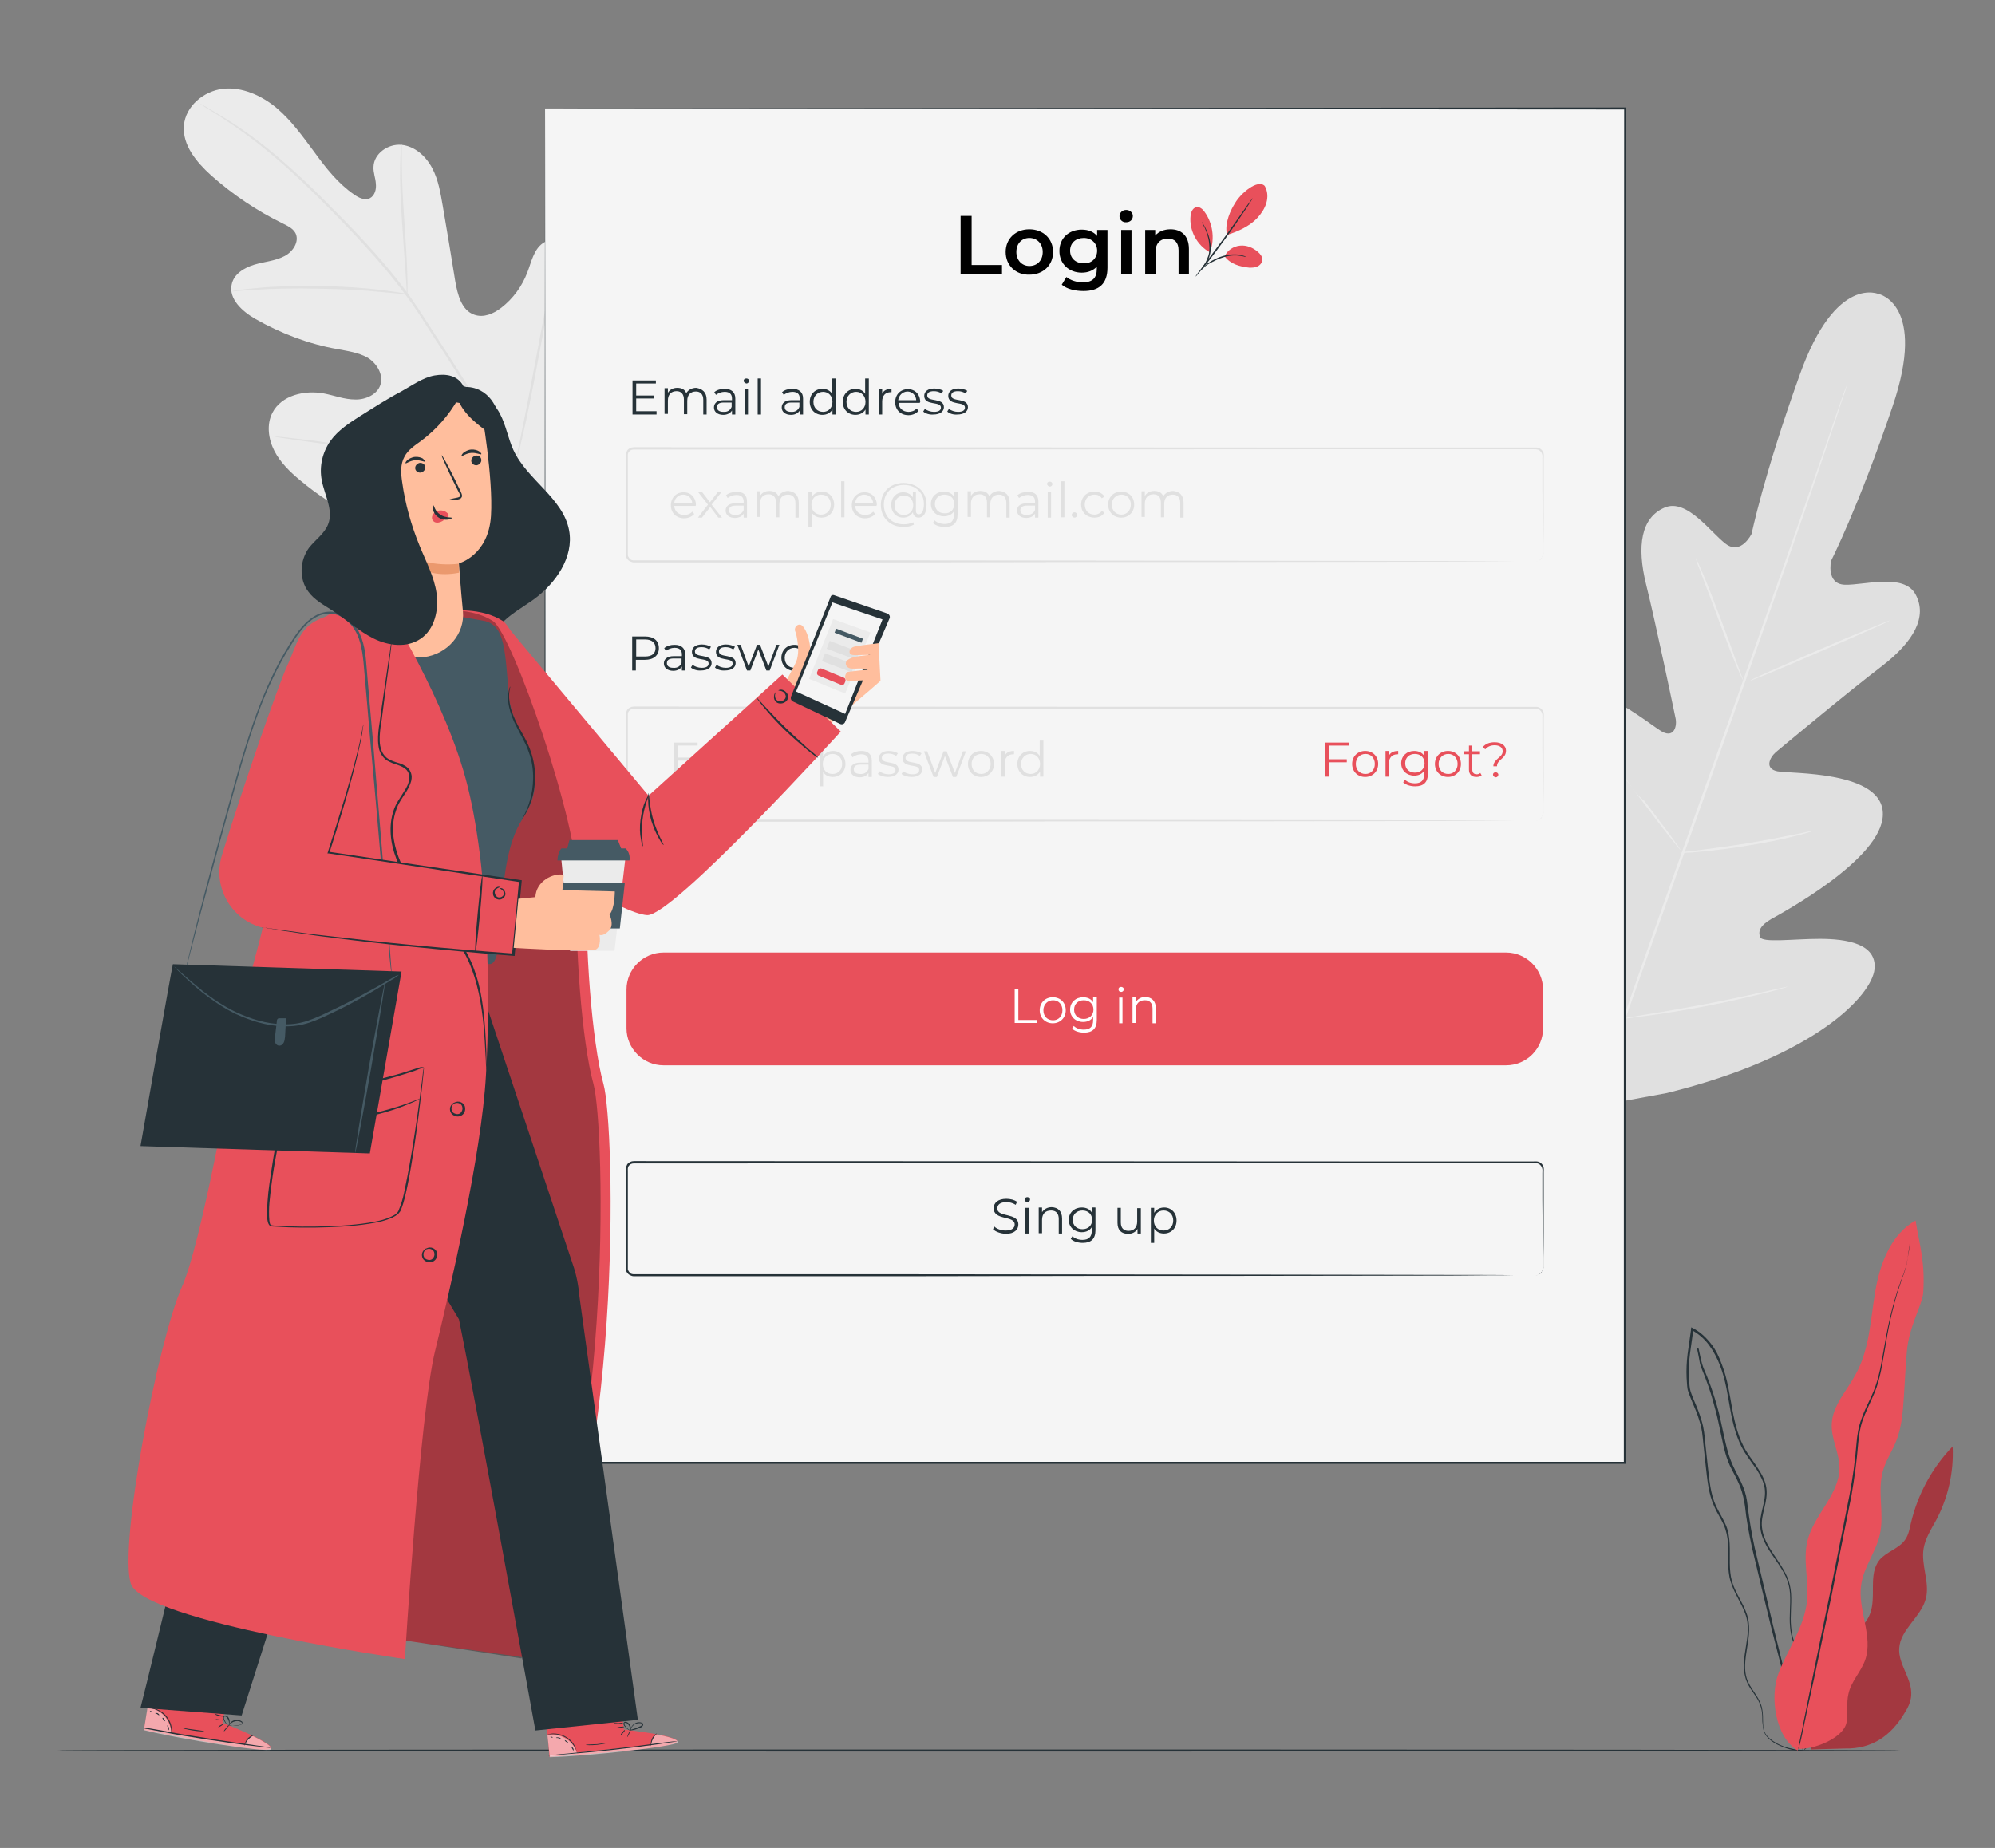 <?xml version="1.0" encoding="utf-8"?>
<!-- Generator: Adobe Illustrator 24.1.0, SVG Export Plug-In . SVG Version: 6.00 Build 0)  -->
<svg version="1.1" xmlns="http://www.w3.org/2000/svg" xmlns:xlink="http://www.w3.org/1999/xlink" x="0px" y="0px"
	 viewBox="0 0 597.7 553.7" style="enable-background:new 0 0 597.7 553.7;" xml:space="preserve">
<rect x="0" y="0" width="597.7" height="553.7" fill="#808080" stroke="none"/>
<style type="text/css">
	.st0{fill:#EBEBEB;}
	.st1{fill:#E0E0E0;}
	.st2{display:none;}
	.st3{display:inline;fill:#EBEBEB;}
	.st4{fill:#263238;}
	.st5{fill:#F5F5F5;}
	.st6{fill:#E8505B;}
	.st7{fill:#FFFFFF;}
	.st8{opacity:0.5;}
	.st9{fill:#FFBE9D;}
	.st10{fill:#455A64;}
	.st11{opacity:0.3;}
	.st12{fill:#EB996E;}
</style>
<g id="Background_Complete">
	<g>
		<g>
			<g>
				<g>
					<g>
						<path class="st0" d="M163.5,155.9c18.1-17.9,18.2-45.3,13.3-69.1c-0.8-4-1.1-8.3-3.6-11.4c-2.5-3.2-7.4-4.8-10.6-2.5
							c-2.7,1.9-3.4,5.6-4.6,8.7c-1.6,4.2-4.3,7.9-7.8,10.6c-2.3,1.8-5.3,3.1-8.1,2.1c-3.8-1.3-5-6-5.7-10
							c-1.2-7.4-2.4-14.8-3.7-22.3c-0.7-4-1.3-8-3.2-11.6c-1.9-3.6-5.2-6.6-9.2-7c-4-0.4-8.3,2.6-8.4,6.6c-0.1,1.7,0.6,3.3,0.7,5
							c0.2,1.7-0.3,3.6-1.8,4.4c-1.5,0.7-3.3-0.1-4.7-1.1c-4.8-3.3-8.5-8-11.9-12.7c-3.5-4.7-6.9-9.5-11.4-13.3
							c-4.5-3.7-10.2-6.3-16-5.7c-5.8,0.7-11.2,5.2-11.7,11c-0.5,5.9,3.8,11,8.1,14.9C69.7,58.3,77,63.2,84.8,67
							c1.4,0.7,2.9,1.4,3.7,2.8c1.3,2.5-0.7,5.6-3.2,6.9c-2.8,1.5-6.1,1.7-9.1,2.6c-3,0.9-6.2,2.8-6.8,6c-0.9,4.3,3.2,8,7,10.2
							c7.7,4.4,16.1,7.6,24.7,9.1c3.1,0.6,6.3,1,9.1,2.6c2.7,1.7,4.7,5,3.8,8c-0.9,3-4.5,4.6-7.6,4.5c-3.2,0-6.2-1.2-9.3-1.8
							c-5.8-1.1-12.8,0.5-15.5,5.8c-1.8,3.5-1.2,7.9,0.6,11.4c1.8,3.5,4.7,6.3,7.7,8.8c10.5,8.8,23.1,15.1,36.6,17.4
							C139.7,163.5,151.7,162.7,163.5,155.9"/>
					</g>
				</g>
			</g>
		</g>
		<g>
			<g>
				<g>
					<g>
						<g>
							<path class="st1" d="M60,31.2c0,0,0.1,0.1,0.5,0.3c0.3,0.2,0.8,0.5,1.4,0.9c1.2,0.7,3,1.8,5.2,3.3c4.5,2.9,10.8,7.4,18,13.8
								c3.6,3.2,7.4,6.8,11.4,10.8c4,4,8.2,8.3,12.5,13c4.3,4.7,8.6,9.7,12.7,15.3c2.1,2.8,4,5.7,5.9,8.7c1.9,3,3.9,6.1,5.9,9.1
								c7.9,12.4,15.1,24.4,20.7,35.8c5.6,11.4,9.7,22.2,12.2,31.5c2.6,9.3,3.7,17,4.2,22.4c0.2,2.7,0.4,4.8,0.4,6.2
								c0,0.7,0.1,1.2,0.1,1.6c0,0.4,0,0.6,0.1,0.6c0,0,0-0.2,0-0.6c0-0.4,0-0.9,0-1.6c0-1.4-0.1-3.5-0.3-6.2
								c-0.4-5.4-1.5-13.2-4-22.5c-2.5-9.3-6.5-20.2-12.1-31.7c-5.6-11.5-12.8-23.6-20.7-35.9c-2-3.1-4-6.1-5.9-9.1
								c-1.9-3-3.9-6-5.9-8.8c-4.1-5.6-8.5-10.7-12.8-15.4c-4.3-4.7-8.6-9-12.6-13c-4-4-7.8-7.6-11.5-10.8
								c-7.2-6.4-13.6-10.8-18.2-13.6c-2.3-1.4-4.1-2.5-5.3-3.2c-0.6-0.3-1.1-0.6-1.4-0.8C60.2,31.2,60,31.1,60,31.2z"/>
						</g>
					</g>
				</g>
			</g>
		</g>
		<g>
			<g>
				<g>
					<g>
						<g>
							<path class="st1" d="M122,88.1c0.1,0,0.1-0.6,0.1-1.8c0-1.1,0-2.8-0.1-4.8c-0.1-4.1-0.5-9.7-0.9-15.8
								c-0.4-6.2-0.7-11.8-0.7-15.8c0-2,0-3.7,0-4.8c0-1.1,0-1.8-0.1-1.8c-0.1,0-0.1,0.6-0.2,1.8c-0.1,1.1-0.2,2.8-0.2,4.8
								c-0.1,4.1,0.1,9.7,0.5,15.8c0.4,6.1,0.8,11.6,1.1,15.8c0.1,1.9,0.2,3.5,0.3,4.8C121.8,87.5,121.9,88.1,122,88.1z"/>
						</g>
					</g>
				</g>
			</g>
		</g>
		<g>
			<g>
				<g>
					<g>
						<g>
							<path class="st1" d="M69.2,87.3c0,0.1,0.7,0,2.1-0.1c1.3-0.1,3.3-0.3,5.6-0.4c4.8-0.3,11.4-0.5,18.7-0.3
								c7.3,0.1,13.9,0.5,18.7,1c2.4,0.2,4.3,0.4,5.6,0.5c1.3,0.1,2.1,0.2,2.1,0.1c0-0.1-0.7-0.2-2-0.4c-1.3-0.2-3.2-0.5-5.6-0.8
								c-4.8-0.6-11.4-1.1-18.7-1.2c-7.3-0.1-13.9,0.1-18.7,0.6c-2.4,0.2-4.3,0.4-5.6,0.6C69.9,87.1,69.2,87.3,69.2,87.3z"/>
						</g>
					</g>
				</g>
			</g>
		</g>
		<g>
			<g>
				<g>
					<g>
						<g>
							<path class="st1" d="M153.9,141.1c0,0,0.1-0.2,0.2-0.7c0.2-0.5,0.3-1.2,0.6-2c0.5-1.7,1.1-4.3,1.8-7.4c1.5-6.3,3.2-15,5-24.7
								c1.8-9.7,3.5-18.4,4.8-24.7c0.7-3.1,1.2-5.6,1.6-7.5c0.2-0.8,0.3-1.5,0.4-2c0.1-0.5,0.1-0.7,0.1-0.7c0,0-0.1,0.2-0.2,0.7
								c-0.2,0.5-0.3,1.2-0.6,2c-0.5,1.7-1.1,4.3-1.8,7.4c-1.5,6.3-3.2,15-5,24.7c-1.8,9.7-3.5,18.4-4.8,24.7
								c-0.7,3.1-1.2,5.6-1.6,7.5c-0.2,0.8-0.3,1.5-0.4,2C154,140.9,153.9,141.1,153.9,141.1z"/>
						</g>
					</g>
				</g>
			</g>
		</g>
		<g>
			<g>
				<g>
					<g>
						<g>
							<path class="st1" d="M82.3,130.8c0,0,0.2,0.1,0.7,0.2c0.6,0.1,1.3,0.2,2.1,0.3c1.9,0.3,4.5,0.7,7.7,1.1
								c6.5,0.9,15.4,2.3,25.3,3.9c9.9,1.6,18.8,2.9,25.3,3.7c3.3,0.4,5.9,0.7,7.7,0.9c0.8,0.1,1.5,0.1,2.1,0.2c0.5,0,0.7,0,0.7,0
								c0,0-0.2-0.1-0.7-0.2c-0.6-0.1-1.2-0.2-2.1-0.3c-1.9-0.3-4.5-0.7-7.7-1.1c-6.5-0.9-15.4-2.3-25.3-3.9
								c-9.9-1.6-18.8-2.9-25.3-3.7c-3.3-0.4-5.9-0.7-7.7-0.9c-0.8-0.1-1.5-0.1-2.1-0.2C82.5,130.8,82.3,130.8,82.3,130.8z"/>
						</g>
					</g>
				</g>
			</g>
		</g>
	</g>
	<g>
		<g>
			<g>
				<path class="st1" d="M563.1,88.2c0,0-13-6.4-23.9,24.1c-10.9,30.4-14.4,47.6-14.4,47.6s-3.1,6.5-7.7,3.1
					c-4.6-3.4-11.7-13.8-18.4-10.9c-7,3-8.4,11.4-5.5,23.1c2.9,11.7,8.3,37.6,8.8,40c0.5,2.3-0.4,5.9-3.9,4.1
					c-3.5-1.8-24.7-20.1-32.8-9.6c-8.1,10.6,5.3,41.9,6.7,45.4c1.4,3.5,0.9,5.1-0.7,6.2c-1.6,1.1-8.1-5.7-14.4-10.7
					c-6.2-5-14.4-9.6-18.5-3.1s-2.6,31.1,25.6,67.8l14.2,16.1l21.2-3.9c44.9-11.1,61.4-29.4,62.2-37.1c0.8-7.7-8.5-9.1-16.4-9.1
					c-8,0-17.4,1.3-17.9-0.6c-0.6-1.8,0.1-3.4,3.3-5.3c3.2-1.8,33.3-18,33.5-31.3c0.3-13.3-27.8-12.2-31.6-13
					c-3.9-0.8-2.3-4.1-0.5-5.7c1.8-1.5,22.2-18.5,31.8-25.8c9.6-7.4,13.7-14.8,10.1-21.5c-3.5-6.5-15.5-2.7-21.2-2.9
					c-5.7-0.2-4.1-7.2-4.1-7.2s8-15.6,18.4-46.2c10.4-30.6-4.1-33.7-4.1-33.7"/>
			</g>
		</g>
		<g>
			<g>
				<g>
					<path class="st0" d="M553.3,115.5c0,0-0.1,0.2-0.2,0.7c-0.1,0.5-0.3,1.1-0.6,1.9c-0.6,1.7-1.4,4.1-2.4,7.3
						c-2.1,6.3-5.2,15.4-9,26.6c-7.7,22.5-18.6,53.4-30.8,87.6c-12.2,34.2-23.2,65.1-31,87.5c-3.9,11.2-7.1,20.3-9.2,26.6
						c-1.1,3.1-1.9,5.5-2.5,7.2c-0.3,0.8-0.5,1.4-0.7,1.9c-0.2,0.4-0.3,0.6-0.3,0.6s0.1-0.2,0.2-0.7c0.1-0.5,0.3-1.1,0.6-1.9
						c0.6-1.7,1.4-4.1,2.4-7.3c2.1-6.3,5.2-15.4,9-26.6c7.7-22.5,18.6-53.4,30.8-87.6c12.2-34.1,23.2-65.1,31-87.5
						c3.9-11.2,7.1-20.3,9.2-26.6c1.1-3.1,1.9-5.5,2.5-7.2c0.3-0.8,0.5-1.4,0.7-1.9C553.2,115.7,553.3,115.5,553.3,115.5z"/>
				</g>
			</g>
		</g>
		<g>
			<g>
				<g>
					<path class="st0" d="M508,167.1c0,0,0.3,0.5,0.7,1.4c0.4,0.9,1,2.2,1.7,3.9c1.4,3.3,3.2,7.9,5.1,13c1.9,5,3.6,9.6,4.8,13.1
						c0.6,1.6,1.1,2.9,1.5,4c0.4,0.9,0.5,1.5,0.5,1.5c0,0-0.3-0.5-0.7-1.4c-0.4-0.9-1-2.2-1.7-3.9c-1.4-3.3-3.1-7.9-5-13
						c-1.9-5-3.6-9.6-4.9-13c-0.6-1.6-1.1-2.9-1.5-3.9C508.1,167.6,508,167.1,508,167.1z"/>
				</g>
			</g>
		</g>
		<g>
			<g>
				<g>
					<path class="st0" d="M524.4,203.9c-0.1-0.2,9.2-4.3,20.8-9.3c11.5-5,21-8.8,21-8.7c0.1,0.2-9.2,4.3-20.8,9.3
						C533.9,200.2,524.5,204.1,524.4,203.9z"/>
				</g>
			</g>
		</g>
		<g>
			<g>
				<g>
					<path class="st0" d="M503.3,255.5c0,0,0.6-0.1,1.6-0.3c1.1-0.1,2.6-0.3,4.3-0.5c3.6-0.5,8.6-1.1,14.1-2
						c5.5-0.9,10.4-1.9,14-2.6c1.7-0.3,3.1-0.6,4.2-0.9c1-0.2,1.6-0.3,1.6-0.2c0,0-0.5,0.2-1.5,0.5c-1,0.3-2.4,0.7-4.2,1.1
						c-3.5,0.9-8.5,1.9-14,2.8c-5.5,0.9-10.5,1.5-14.1,1.8c-1.8,0.2-3.3,0.3-4.3,0.3C503.9,255.5,503.4,255.5,503.3,255.5z"/>
				</g>
			</g>
		</g>
		<g>
			<g>
				<g>
					<path class="st0" d="M481.2,225.4c0,0,0.4,0.4,1,1.1c0.7,0.8,1.5,1.9,2.5,3.1c2.1,2.6,4.1,7.4,8,10.4c3.1,4.1,5.9,7.8,7.9,10.5
						c0.9,1.3,1.7,2.4,2.3,3.2c0.5,0.8,0.8,1.2,0.8,1.2c0,0-0.4-0.4-1-1.1c-0.7-0.8-1.5-1.9-2.5-3.1c-2.1-2.6-4.9-6.3-8-10.4
						c-3.1-4.1-5.9-7.8-7.9-10.5c-0.9-1.3-1.7-2.4-2.3-3.2C481.4,225.9,481.1,225.5,481.2,225.4z"/>
				</g>
			</g>
		</g>
		<g>
			<g>
				<g>
					<path class="st0" d="M456.8,268.6c0,0,0.5,0.5,1.2,1.4c0.8,1,1.9,2.4,3.2,4c2.7,3.4,6.4,8.1,10.4,13.3c4,5.2,7.6,10,10.2,13.4
						c1.2,1.7,2.2,3,3,4.1c0.7,1,1.1,1.5,1,1.6c0,0-0.5-0.5-1.2-1.4c-0.8-1-1.9-2.4-3.2-4c-2.7-3.4-6.4-8.1-10.4-13.3
						c-4-5.2-7.6-10-10.2-13.4c-1.2-1.7-2.2-3-3-4.1C457.1,269.2,456.8,268.7,456.8,268.6z"/>
				</g>
			</g>
		</g>
		<g>
			<g>
				<g>
					<path class="st0" d="M485.5,305.3c0,0,0.7-0.2,2-0.4c1.4-0.2,3.2-0.5,5.4-0.9c4.6-0.7,10.9-1.8,17.8-3.1
						c6.9-1.3,13.2-2.7,17.7-3.7c2.2-0.5,4-0.9,5.3-1.2c1.3-0.3,2-0.4,2-0.4c0,0-0.7,0.3-1.9,0.6c-1.2,0.4-3,0.8-5.3,1.4
						c-4.5,1.1-10.7,2.6-17.6,3.9c-6.9,1.3-13.2,2.3-17.8,2.9c-2.3,0.3-4.2,0.5-5.4,0.7C486.2,305.3,485.5,305.3,485.5,305.3z"/>
				</g>
			</g>
		</g>
	</g>
</g>
<g id="Background_Simple" class="st2">
	<path class="st3" d="M122.7,150.7l1.8-4.1c14.8-34.9,47.4-59.4,85.2-62.7c4.9-0.4,9.7-0.5,14.6-0.2c35.1,2.1,68.5,23.1,85.6,53.8
		c10.1,18,15.4,39.8,31.3,52.9c20.8,17.1,51.1,13.2,77.6,8.4c26.5-4.8,56.8-8.6,77.5,8.6c13,10.8,19.1,27.9,20.7,44.7
		c4.2,44.4-21,88.4-57.6,113.9c-36.6,25.5-82.9,34.2-127.4,32.1c-62.4-3-123.3-13.9-165.6-59.9C124.1,292.1,103.3,210.1,122.7,150.7
		z"/>
</g>
<g id="Floor">
	<g>
		<g>
			<path class="st4" d="M569.2,524.5c0,0.2-123.6,0.3-275.9,0.3c-152.4,0-276-0.1-276-0.3c0-0.2,123.5-0.3,276-0.3
				C445.7,524.2,569.2,524.3,569.2,524.5z"/>
		</g>
	</g>
</g>
<g id="Login">
	<g>
		<g>
			<g>
				<rect x="163.3" y="32.5" class="st5" width="323.5" height="405.8"/>
			</g>
			<g>
				<g>
					<path class="st4" d="M163.3,32.5c2.3,0,128.4-0.1,323.5-0.3l0.3,0v0.3c0,115.9,0,255.5,0.1,405.8v0v0.3h-0.3
						c-116.8,0-227.2,0-323.5,0H163l0-0.3C163.2,197.2,163.3,35.1,163.3,32.5c0,2.6,0.1,164.6,0.3,405.8l-0.3-0.3
						c96.3,0,206.7,0,323.5,0l-0.3,0.3v0c0-150.2,0-289.9,0.1-405.8l0.3,0.3C291.7,32.7,165.6,32.5,163.3,32.5z"/>
				</g>
			</g>
		</g>
		<g>
			<g>
				<path d="M287.9,64.7h3.2v14.7h9.1v2.7h-12.4V64.7z"/>
				<path d="M301.3,75.5c0-4,3-6.8,7.1-6.8c4.1,0,7.1,2.8,7.1,6.8c0,4-3,6.8-7.1,6.8C304.3,82.4,301.3,79.5,301.3,75.5z M312.4,75.5
					c0-2.5-1.7-4.2-4-4.2c-2.2,0-3.9,1.6-3.9,4.2c0,2.5,1.7,4.2,3.9,4.2C310.7,79.7,312.4,78.1,312.4,75.5z"/>
				<path d="M331.8,68.9v11.3c0,4.8-2.5,7-7.2,7c-2.5,0-5-0.6-6.5-1.9l1.4-2.3c1.2,1,3.1,1.6,4.9,1.6c2.9,0,4.2-1.3,4.2-4v-0.7
					c-1.1,1.2-2.7,1.8-4.5,1.8c-3.8,0-6.7-2.6-6.7-6.5c0-3.9,2.9-6.4,6.7-6.4c1.9,0,3.5,0.6,4.6,1.9v-1.8H331.8z M328.7,75.1
					c0-2.2-1.7-3.8-4-3.8c-2.4,0-4.1,1.5-4.1,3.8c0,2.3,1.7,3.8,4.1,3.8C327,79,328.7,77.4,328.7,75.1z"/>
				<path d="M335.4,64.8c0-1,0.8-1.9,2-1.9c1.1,0,2,0.8,2,1.8c0,1.1-0.8,1.9-2,1.9C336.3,66.7,335.4,65.8,335.4,64.8z M335.9,68.9
					h3.1v13.3h-3.1V68.9z"/>
				<path d="M356.2,74.6v7.6h-3.1V75c0-2.4-1.2-3.5-3.2-3.5c-2.2,0-3.7,1.3-3.7,4v6.7h-3.1V68.9h3v1.7c1-1.2,2.6-1.9,4.6-1.9
					C353.8,68.7,356.2,70.5,356.2,74.6z"/>
			</g>
			<g>
				<g>
					<g>
						<path class="st6" d="M378.9,55.7c0.9,1.5,1,3.4,0.5,5.1c-0.5,1.7-1.5,3.2-2.7,4.5c-2.3,2.5-5.9,4.1-9.1,5.1
							c-0.8-3.7,1.2-7.6,2.4-9.5C371.7,57.9,376.8,53.6,378.9,55.7"/>
					</g>
				</g>
				<g>
					<g>
						<path class="st6" d="M366.9,76.8c0.8-1.8,2.6-3,4.6-3.2c2-0.2,3.9,0.6,5.4,1.9c0.7,0.6,1.3,1.4,1.3,2.3c0,0.8-0.6,1.6-1.4,2
							c-0.8,0.4-1.6,0.4-2.5,0.4C371.4,79.9,368.6,79.1,366.9,76.8"/>
					</g>
				</g>
				<g>
					<g>
						<g>
							<path class="st4" d="M359.5,81.1c0,0,0.6-0.6,1.6-1.6c0.5-0.5,1.2-0.9,2-1.4c0.8-0.4,1.7-0.9,2.7-1.2c2-0.7,4-0.8,5.4-0.6
								c0.7,0.1,1.2,0.3,1.6,0.4c0.4,0.2,0.6,0.3,0.5,0.3c0,0.1-0.8-0.3-2.2-0.4c-1.4-0.2-3.3,0-5.2,0.7c-1,0.3-1.9,0.8-2.7,1.2
								c-0.8,0.4-1.5,0.8-2,1.2C360.3,80.6,359.6,81.2,359.5,81.1z"/>
						</g>
					</g>
				</g>
				<g>
					<g>
						<g>
							<path class="st4" d="M375.3,59.4c0,0-0.2,0.4-0.6,1c-0.4,0.6-1,1.5-1.7,2.6c-1.5,2.2-3.5,5.2-5.8,8.4
								c-2.3,3.2-4.5,6.1-6.2,8.2c-0.8,1-1.5,1.8-2,2.4c-0.5,0.6-0.7,0.9-0.8,0.8c0,0,0.2-0.3,0.6-0.9c0.5-0.6,1.1-1.5,1.9-2.5
								c1.6-2.1,3.7-5,6.1-8.2c2.3-3.2,4.4-6.1,5.9-8.3c0.7-1,1.3-1.9,1.8-2.5C375,59.7,375.2,59.4,375.3,59.4z"/>
						</g>
					</g>
				</g>
				<g>
					<g>
						<path class="st6" d="M362.6,75.3c1.4-3.9,0.7-8.5-1.7-11.8c-0.6-0.9-1.6-1.7-2.6-1.4c-1,0.3-1.5,1.5-1.6,2.5
							c-0.5,4.4,1.9,8.9,5.8,11"/>
					</g>
				</g>
				<g>
					<g>
						<g>
							<path class="st4" d="M360.1,66.5c0,0,0.1,0.2,0.3,0.5c0.2,0.3,0.5,0.8,0.8,1.4c0.6,1.2,1.3,3,1.5,5.2c0.1,1.1,0,2.1-0.3,3
								c-0.2,0.9-0.6,1.6-1,2.2c-0.4,0.6-0.7,1-1,1.3c-0.3,0.3-0.4,0.4-0.4,0.4c-0.1,0,0.5-0.7,1.2-1.9c0.3-0.6,0.6-1.3,0.9-2.2
								c0.2-0.9,0.3-1.8,0.2-2.9c-0.1-2.1-0.8-3.8-1.3-5.1C360.4,67.3,360,66.5,360.1,66.5z"/>
						</g>
					</g>
				</g>
			</g>
		</g>
		<g>
			<g>
				<path class="st4" d="M196.7,123.3v0.9h-7.2V114h7v0.9h-5.9v3.6h5.3v0.9h-5.3v3.8H196.7z"/>
				<path class="st4" d="M211.7,119.7v4.5h-1v-4.4c0-1.6-0.8-2.5-2.2-2.5c-1.6,0-2.6,1-2.6,2.8v4h-1v-4.4c0-1.6-0.8-2.5-2.2-2.5
					c-1.6,0-2.6,1-2.6,2.8v4h-1v-7.7h1v1.4c0.5-0.9,1.5-1.5,2.8-1.5c1.3,0,2.3,0.5,2.7,1.6c0.6-1,1.7-1.6,3-1.6
					C210.4,116.5,211.7,117.5,211.7,119.7z"/>
				<path class="st4" d="M220.3,119.4v4.8h-1V123c-0.5,0.8-1.4,1.3-2.6,1.3c-1.7,0-2.8-0.9-2.8-2.2c0-1.2,0.8-2.2,3-2.2h2.4v-0.5
					c0-1.3-0.7-2-2.2-2c-1,0-1.9,0.4-2.6,0.9l-0.5-0.8c0.8-0.7,1.9-1,3.1-1C219.1,116.5,220.3,117.5,220.3,119.4z M219.2,121.9v-1.3
					h-2.4c-1.5,0-2,0.6-2,1.4c0,0.9,0.7,1.4,1.9,1.4C218,123.5,218.8,122.9,219.2,121.9z"/>
				<path class="st4" d="M222.8,114.1c0-0.4,0.3-0.7,0.8-0.7s0.8,0.3,0.8,0.7c0,0.4-0.3,0.8-0.8,0.8
					C223.2,114.8,222.8,114.5,222.8,114.1z M223.1,116.5h1v7.7h-1V116.5z"/>
				<path class="st4" d="M227,113.4h1v10.8h-1V113.4z"/>
				<path class="st4" d="M240.6,119.4v4.8h-1V123c-0.5,0.8-1.4,1.3-2.6,1.3c-1.7,0-2.8-0.9-2.8-2.2c0-1.2,0.8-2.2,3-2.2h2.4v-0.5
					c0-1.3-0.7-2-2.2-2c-1,0-1.9,0.4-2.6,0.9l-0.5-0.8c0.8-0.7,1.9-1,3.1-1C239.4,116.5,240.6,117.5,240.6,119.4z M239.5,121.9v-1.3
					h-2.4c-1.5,0-2,0.6-2,1.4c0,0.9,0.7,1.4,1.9,1.4C238.3,123.5,239.1,122.9,239.5,121.9z"/>
				<path class="st4" d="M250.4,113.4v10.8h-1v-1.5c-0.6,1-1.7,1.6-3,1.6c-2.2,0-3.8-1.6-3.8-3.9c0-2.3,1.6-3.9,3.8-3.9
					c1.2,0,2.3,0.5,2.9,1.5v-4.6H250.4z M249.4,120.4c0-1.8-1.2-3-2.8-3c-1.6,0-2.9,1.2-2.9,3c0,1.8,1.2,3,2.9,3
					C248.2,123.4,249.4,122.2,249.4,120.4z"/>
				<path class="st4" d="M260.3,113.4v10.8h-1v-1.5c-0.6,1-1.7,1.6-3,1.6c-2.2,0-3.8-1.6-3.8-3.9c0-2.3,1.6-3.9,3.8-3.9
					c1.2,0,2.3,0.5,2.9,1.5v-4.6H260.3z M259.3,120.4c0-1.8-1.2-3-2.8-3c-1.6,0-2.9,1.2-2.9,3c0,1.8,1.2,3,2.9,3
					C258.1,123.4,259.3,122.2,259.3,120.4z"/>
				<path class="st4" d="M267.1,116.5v1c-0.1,0-0.2,0-0.2,0c-1.6,0-2.6,1-2.6,2.8v3.9h-1v-7.7h1v1.5
					C264.7,117,265.7,116.5,267.1,116.5z"/>
				<path class="st4" d="M275.6,120.7h-6.4c0.1,1.6,1.3,2.7,3,2.7c0.9,0,1.8-0.3,2.4-1l0.6,0.7c-0.7,0.8-1.8,1.3-3,1.3
					c-2.4,0-4-1.6-4-3.9c0-2.3,1.6-3.9,3.8-3.9c2.2,0,3.7,1.6,3.7,3.9C275.6,120.4,275.6,120.6,275.6,120.7z M269.1,119.9h5.4
					c-0.1-1.5-1.2-2.6-2.7-2.6C270.4,117.4,269.3,118.4,269.1,119.9z"/>
				<path class="st4" d="M276.6,123.3l0.5-0.8c0.6,0.5,1.7,0.9,2.7,0.9c1.5,0,2.1-0.5,2.1-1.3c0-2-5-0.4-5-3.5c0-1.3,1.1-2.2,3-2.2
					c1,0,2.1,0.3,2.7,0.7l-0.5,0.8c-0.7-0.5-1.5-0.7-2.3-0.7c-1.4,0-2,0.5-2,1.3c0,2.1,5,0.5,5,3.5c0,1.3-1.2,2.2-3.2,2.2
					C278.5,124.3,277.2,123.9,276.6,123.3z"/>
				<path class="st4" d="M283.8,123.3l0.5-0.8c0.6,0.5,1.7,0.9,2.7,0.9c1.5,0,2.1-0.5,2.1-1.3c0-2-5-0.4-5-3.5c0-1.3,1.1-2.2,3-2.2
					c1,0,2.1,0.3,2.7,0.7l-0.5,0.8c-0.7-0.5-1.5-0.7-2.3-0.7c-1.4,0-2,0.5-2,1.3c0,2.1,5,0.5,5,3.5c0,1.3-1.2,2.2-3.2,2.2
					C285.6,124.3,284.4,123.9,283.8,123.3z"/>
			</g>
			<g>
				<path class="st1" d="M208.4,151.6H202c0.1,1.6,1.3,2.7,3,2.7c0.9,0,1.8-0.3,2.4-1l0.6,0.7c-0.7,0.8-1.8,1.3-3,1.3
					c-2.4,0-4-1.6-4-3.9c0-2.3,1.6-3.9,3.8-3.9c2.2,0,3.7,1.6,3.7,3.9C208.5,151.3,208.4,151.4,208.4,151.6z M202,150.8h5.4
					c-0.1-1.5-1.2-2.6-2.7-2.6C203.2,148.2,202.1,149.3,202,150.8z"/>
				<path class="st1" d="M215.2,155.1l-2.4-3.2l-2.5,3.2h-1.2l3-3.9l-2.9-3.7h1.2l2.3,3l2.3-3h1.1l-2.9,3.7l3.1,3.9H215.2z"/>
				<path class="st1" d="M223.8,150.3v4.8h-1v-1.2c-0.5,0.8-1.4,1.3-2.6,1.3c-1.7,0-2.8-0.9-2.8-2.2c0-1.2,0.8-2.2,3-2.2h2.4v-0.5
					c0-1.3-0.7-2-2.2-2c-1,0-1.9,0.4-2.6,0.9l-0.5-0.8c0.8-0.7,1.9-1,3.1-1C222.7,147.3,223.8,148.3,223.8,150.3z M222.8,152.8v-1.3
					h-2.4c-1.5,0-2,0.6-2,1.4c0,0.9,0.7,1.4,1.9,1.4C221.5,154.3,222.4,153.8,222.8,152.8z"/>
				<path class="st1" d="M239.3,150.6v4.5h-1v-4.4c0-1.6-0.8-2.5-2.2-2.5c-1.6,0-2.6,1-2.6,2.8v4h-1v-4.4c0-1.6-0.8-2.5-2.2-2.5
					c-1.6,0-2.6,1-2.6,2.8v4h-1v-7.7h1v1.4c0.5-0.9,1.5-1.5,2.8-1.5c1.3,0,2.3,0.5,2.7,1.6c0.6-1,1.7-1.6,3-1.6
					C238.1,147.3,239.3,148.4,239.3,150.6z"/>
				<path class="st1" d="M249.9,151.2c0,2.3-1.6,3.9-3.8,3.9c-1.2,0-2.3-0.5-2.9-1.5v4.3h-1v-10.5h1v1.5c0.6-1,1.7-1.6,3-1.6
					C248.3,147.3,249.9,148.9,249.9,151.2z M248.9,151.2c0-1.8-1.2-3-2.9-3c-1.6,0-2.9,1.2-2.9,3c0,1.8,1.2,3,2.9,3
					C247.6,154.2,248.9,153,248.9,151.2z"/>
				<path class="st1" d="M252,144.2h1v10.8h-1V144.2z"/>
				<path class="st1" d="M262.6,151.6h-6.4c0.1,1.6,1.3,2.7,3,2.7c0.9,0,1.8-0.3,2.4-1l0.6,0.7c-0.7,0.8-1.8,1.3-3,1.3
					c-2.4,0-4-1.6-4-3.9c0-2.3,1.6-3.9,3.8-3.9c2.2,0,3.7,1.6,3.7,3.9C262.6,151.3,262.6,151.4,262.6,151.6z M256.2,150.8h5.4
					c-0.1-1.5-1.2-2.6-2.7-2.6C257.4,148.2,256.3,149.3,256.2,150.8z"/>
				<path class="st1" d="M277.6,151.2c0,2.5-0.9,3.9-2.4,3.9c-0.9,0-1.6-0.6-1.7-1.6c-0.6,1-1.6,1.6-2.9,1.6c-2.1,0-3.6-1.6-3.6-3.8
					c0-2.2,1.5-3.8,3.6-3.8c1.3,0,2.3,0.6,2.9,1.5v-1.5h0.9v5.5c0,0.8,0.4,1.1,0.9,1.1c0.9,0,1.5-1.1,1.5-3.1c0-3.4-2.5-5.7-6-5.7
					c-3.6,0-6,2.4-6,5.9s2.4,5.9,6,5.9c0.9,0,2-0.2,2.8-0.6l0.2,0.7c-0.9,0.5-2.1,0.7-3.1,0.7c-4,0-6.8-2.8-6.8-6.6
					c0-3.9,2.8-6.6,6.8-6.6C274.8,144.8,277.6,147.4,277.6,151.2z M273.6,151.4c0-1.8-1.2-2.9-2.8-2.9c-1.6,0-2.8,1.2-2.8,2.9
					c0,1.8,1.2,2.9,2.8,2.9C272.4,154.3,273.6,153.1,273.6,151.4z"/>
				<path class="st1" d="M286.9,147.4v6.7c0,2.6-1.3,3.8-3.8,3.8c-1.4,0-2.8-0.4-3.6-1.2l0.5-0.8c0.7,0.7,1.8,1.1,3,1.1
					c1.9,0,2.8-0.9,2.8-2.8v-1c-0.6,1-1.7,1.5-3,1.5c-2.2,0-3.9-1.5-3.9-3.7s1.7-3.7,3.9-3.7c1.3,0,2.4,0.5,3,1.5v-1.5H286.9z
					 M285.9,151c0-1.7-1.2-2.8-2.9-2.8c-1.7,0-2.9,1.1-2.9,2.8c0,1.7,1.2,2.8,2.9,2.8C284.7,153.9,285.9,152.7,285.9,151z"/>
				<path class="st1" d="M302.5,150.6v4.5h-1v-4.4c0-1.6-0.8-2.5-2.2-2.5c-1.6,0-2.6,1-2.6,2.8v4h-1v-4.4c0-1.6-0.8-2.5-2.2-2.5
					c-1.6,0-2.6,1-2.6,2.8v4h-1v-7.7h1v1.4c0.5-0.9,1.5-1.5,2.8-1.5c1.3,0,2.3,0.5,2.7,1.6c0.6-1,1.7-1.6,3-1.6
					C301.3,147.3,302.5,148.4,302.5,150.6z"/>
				<path class="st1" d="M311.1,150.3v4.8h-1v-1.2c-0.5,0.8-1.4,1.3-2.6,1.3c-1.7,0-2.8-0.9-2.8-2.2c0-1.2,0.8-2.2,3-2.2h2.4v-0.5
					c0-1.3-0.7-2-2.2-2c-1,0-1.9,0.4-2.6,0.9l-0.5-0.8c0.8-0.7,1.9-1,3.1-1C310,147.3,311.1,148.3,311.1,150.3z M310.1,152.8v-1.3
					h-2.4c-1.5,0-2,0.6-2,1.4c0,0.9,0.7,1.4,1.9,1.4C308.8,154.3,309.7,153.8,310.1,152.8z"/>
				<path class="st1" d="M313.7,145c0-0.4,0.3-0.7,0.8-0.7c0.4,0,0.8,0.3,0.8,0.7c0,0.4-0.3,0.8-0.8,0.8
					C314.1,145.7,313.7,145.4,313.7,145z M313.9,147.4h1v7.7h-1V147.4z"/>
				<path class="st1" d="M317.9,144.2h1v10.8h-1V144.2z"/>
				<path class="st1" d="M321.1,154.3c0-0.5,0.4-0.8,0.8-0.8c0.4,0,0.8,0.3,0.8,0.8c0,0.5-0.4,0.8-0.8,0.8
					C321.5,155.1,321.1,154.8,321.1,154.3z"/>
				<path class="st1" d="M323.9,151.2c0-2.3,1.7-3.9,4-3.9c1.3,0,2.4,0.5,3,1.5l-0.8,0.5c-0.5-0.8-1.3-1.1-2.2-1.1
					c-1.7,0-2.9,1.2-2.9,3c0,1.8,1.2,3,2.9,3c0.9,0,1.7-0.4,2.2-1.1l0.8,0.5c-0.6,1-1.7,1.5-3,1.5
					C325.6,155.1,323.9,153.5,323.9,151.2z"/>
				<path class="st1" d="M332,151.2c0-2.3,1.7-3.9,3.9-3.9c2.3,0,3.9,1.6,3.9,3.9c0,2.3-1.7,3.9-3.9,3.9
					C333.7,155.1,332,153.5,332,151.2z M338.8,151.2c0-1.8-1.2-3-2.8-3c-1.6,0-2.9,1.2-2.9,3c0,1.8,1.2,3,2.9,3
					C337.5,154.2,338.8,153,338.8,151.2z"/>
				<path class="st1" d="M354.6,150.6v4.5h-1v-4.4c0-1.6-0.8-2.5-2.2-2.5c-1.6,0-2.6,1-2.6,2.8v4h-1v-4.4c0-1.6-0.8-2.5-2.2-2.5
					c-1.6,0-2.6,1-2.6,2.8v4h-1v-7.7h1v1.4c0.5-0.9,1.5-1.5,2.8-1.5c1.3,0,2.3,0.5,2.7,1.6c0.6-1,1.7-1.6,3-1.6
					C353.4,147.3,354.6,148.4,354.6,150.6z"/>
			</g>
			<g>
				<g>
					<path class="st1" d="M460.2,168.2c0,0,0.6,0.1,1.4-0.6c0.9-0.7,0.5-2.4,0.6-4.4c0-4.1,0-10.1-0.1-17.9c0-1.9,0-4,0-6.1
						c0-0.5,0-1.1,0-1.6c0-0.5,0.1-1.1-0.1-1.6c-0.2-0.5-0.5-0.9-1-1.2c-0.5-0.2-1.1-0.2-1.7-0.2c-4.7,0-9.8,0-15.4,0
						c-11,0-23.6,0-37.4,0c-55.5,0-132.1,0.1-216.7,0.1c-0.6,0-1.1,0.3-1.4,0.7c-0.4,0.5-0.3,1-0.3,1.7v3.9c0,2.6,0,5.2,0,7.9
						c0,5.2,0,10.4,0,15.6c0,0.6,0,1.3,0,1.9c0.1,0.5,0.5,1,0.9,1.3c0.2,0.1,0.5,0.2,0.8,0.2l1,0l1.9,0c2.6,0,5.1,0,7.6,0
						c5.1,0,10.1,0,15.1,0c20,0,39.2,0,57.5,0c36.7,0,69.7,0.1,97.4,0.1c27.7,0,50.2,0.1,65.7,0.1c7.7,0,13.8,0,17.9,0.1
						c2,0,3.6,0,4.6,0C459.6,168.2,460.2,168.2,460.2,168.2s-0.5,0-1.6,0c-1.1,0-2.6,0-4.6,0c-4.1,0-10.1,0-17.9,0.1
						c-15.5,0-38,0.1-65.7,0.1c-27.7,0-60.8,0-97.4,0.1c-18.3,0-37.6,0-57.5,0c-5,0-10,0-15.1,0c-2.5,0-5.1,0-7.6,0l-1.9,0l-1,0
						c-0.4,0-0.7-0.1-1.1-0.3c-0.7-0.3-1.2-1-1.3-1.7c-0.1-0.8,0-1.3,0-2c0-5.2,0-10.3,0-15.6c0-2.6,0-5.2,0-7.9l0-3.9
						c0-0.3,0-0.6,0-1c0.1-0.4,0.2-0.7,0.4-1.1c0.4-0.6,1.2-1,2-1c84.6,0,161.2,0.1,216.7,0.1c13.9,0,26.4,0,37.4,0
						c5.5,0,10.6,0,15.4,0c0.6,0,1.2-0.1,1.8,0.2c0.6,0.3,1,0.8,1.2,1.3c0.2,0.6,0.1,1.2,0.1,1.7c0,0.6,0,1.1,0,1.6
						c0,2.2,0,4.2,0,6.1c0,7.7,0,13.8-0.1,17.9c0,1,0,1.9,0,2.7c0.1,0.8-0.3,1.4-0.7,1.8C460.8,168.4,460.1,168.2,460.2,168.2z"/>
				</g>
			</g>
		</g>
		<g>
			<g>
				<path class="st4" d="M197.4,194.2c0,2.2-1.6,3.5-4.2,3.5h-2.7v3.2h-1.1v-10.2h3.8C195.9,190.7,197.4,192,197.4,194.2z
					 M196.4,194.2c0-1.6-1.1-2.6-3.1-2.6h-2.7v5.1h2.7C195.3,196.7,196.4,195.8,196.4,194.2z"/>
				<path class="st4" d="M205.3,196.1v4.8h-1v-1.2c-0.5,0.8-1.4,1.3-2.6,1.3c-1.7,0-2.8-0.9-2.8-2.2c0-1.2,0.8-2.2,3-2.2h2.4v-0.5
					c0-1.3-0.7-2-2.2-2c-1,0-1.9,0.4-2.6,0.9l-0.5-0.8c0.8-0.7,1.9-1,3.1-1C204.1,193.2,205.3,194.2,205.3,196.1z M204.2,198.6v-1.3
					h-2.4c-1.5,0-2,0.6-2,1.4c0,0.9,0.7,1.4,1.9,1.4C203,200.2,203.8,199.6,204.2,198.6z"/>
				<path class="st4" d="M207,200l0.5-0.8c0.6,0.5,1.7,0.9,2.7,0.9c1.5,0,2.1-0.5,2.1-1.3c0-2-5-0.4-5-3.5c0-1.3,1.1-2.2,3-2.2
					c1,0,2.1,0.3,2.7,0.7l-0.5,0.8c-0.7-0.5-1.5-0.7-2.3-0.7c-1.4,0-2,0.5-2,1.3c0,2.1,5,0.5,5,3.5c0,1.3-1.2,2.2-3.2,2.2
					C208.9,201,207.6,200.6,207,200z"/>
				<path class="st4" d="M214.2,200l0.5-0.8c0.6,0.5,1.7,0.9,2.7,0.9c1.5,0,2.1-0.5,2.1-1.3c0-2-5-0.4-5-3.5c0-1.3,1.1-2.2,3-2.2
					c1,0,2.1,0.3,2.7,0.7l-0.5,0.8c-0.7-0.5-1.5-0.7-2.3-0.7c-1.4,0-2,0.5-2,1.3c0,2.1,5,0.5,5,3.5c0,1.3-1.2,2.2-3.2,2.2
					C216,201,214.8,200.6,214.2,200z"/>
				<path class="st4" d="M233.5,193.2l-2.9,7.7h-1l-2.4-6.3l-2.4,6.3h-1l-2.9-7.7h1l2.4,6.5l2.5-6.5h0.9l2.5,6.5l2.4-6.5H233.5z"/>
				<path class="st4" d="M234.1,197.1c0-2.3,1.7-3.9,3.9-3.9c2.2,0,3.9,1.6,3.9,3.9c0,2.3-1.7,3.9-3.9,3.9
					C235.7,201,234.1,199.3,234.1,197.1z M240.8,197.1c0-1.8-1.2-3-2.8-3c-1.6,0-2.9,1.2-2.9,3c0,1.8,1.2,3,2.9,3
					C239.6,200.1,240.8,198.9,240.8,197.1z"/>
				<path class="st4" d="M247.9,193.2v1c-0.1,0-0.2,0-0.2,0c-1.6,0-2.6,1-2.6,2.8v3.9h-1v-7.7h1v1.5
					C245.5,193.7,246.4,193.2,247.9,193.2z"/>
				<path class="st4" d="M256.7,190.1v10.8h-1v-1.5c-0.6,1-1.7,1.6-3,1.6c-2.2,0-3.8-1.6-3.8-3.9c0-2.3,1.6-3.9,3.8-3.9
					c1.2,0,2.3,0.5,2.9,1.5v-4.6H256.7z M255.6,197.1c0-1.8-1.2-3-2.8-3c-1.6,0-2.9,1.2-2.9,3c0,1.8,1.2,3,2.9,3
					C254.4,200.1,255.6,198.9,255.6,197.1z"/>
			</g>
			<g>
				<path class="st1" d="M209.2,231.8v0.9H202v-10.2h7v0.9h-5.9v3.6h5.3v0.9h-5.3v3.8H209.2z"/>
				<path class="st1" d="M218.6,228.3v4.5h-1v-4.4c0-1.6-0.8-2.5-2.3-2.5c-1.7,0-2.7,1-2.7,2.8v4h-1v-7.7h1v1.4
					c0.6-0.9,1.6-1.5,2.9-1.5C217.3,225,218.6,226.1,218.6,228.3z"/>
				<path class="st1" d="M225.4,232.3c-0.4,0.4-1,0.5-1.6,0.5c-1.4,0-2.2-0.8-2.2-2.2v-4.6h-1.4v-0.9h1.4v-1.7h1v1.7h2.3v0.9h-2.3
					v4.6c0,0.9,0.5,1.4,1.3,1.4c0.4,0,0.8-0.1,1.1-0.4L225.4,232.3z"/>
				<path class="st1" d="M233.7,229.2h-6.4c0.1,1.6,1.3,2.7,3,2.7c0.9,0,1.8-0.3,2.4-1l0.6,0.7c-0.7,0.8-1.8,1.3-3,1.3
					c-2.4,0-4-1.6-4-3.9c0-2.3,1.6-3.9,3.8-3.9c2.2,0,3.7,1.6,3.7,3.9C233.8,229,233.7,229.1,233.7,229.2z M227.3,228.4h5.4
					c-0.1-1.5-1.2-2.6-2.7-2.6C228.5,225.9,227.4,226.9,227.3,228.4z"/>
				<path class="st1" d="M239.7,225v1c-0.1,0-0.2,0-0.2,0c-1.6,0-2.6,1-2.6,2.8v3.9h-1v-7.7h1v1.5C237.3,225.5,238.3,225,239.7,225z
					"/>
				<path class="st1" d="M253.3,228.9c0,2.3-1.6,3.9-3.8,3.9c-1.2,0-2.3-0.5-2.9-1.5v4.3h-1v-10.5h1v1.5c0.6-1,1.7-1.6,3-1.6
					C251.7,225,253.3,226.6,253.3,228.9z M252.3,228.9c0-1.8-1.2-3-2.9-3c-1.6,0-2.9,1.2-2.9,3c0,1.8,1.2,3,2.9,3
					C251.1,231.9,252.3,230.7,252.3,228.9z"/>
				<path class="st1" d="M261.2,228v4.8h-1v-1.2c-0.5,0.8-1.4,1.3-2.6,1.3c-1.7,0-2.8-0.9-2.8-2.2c0-1.2,0.8-2.2,3-2.2h2.4v-0.5
					c0-1.3-0.7-2-2.2-2c-1,0-1.9,0.4-2.6,0.9L255,226c0.8-0.7,1.9-1,3.1-1C260.1,225,261.2,226,261.2,228z M260.2,230.4v-1.3h-2.4
					c-1.5,0-2,0.6-2,1.4c0,0.9,0.7,1.4,1.9,1.4C258.9,232,259.8,231.4,260.2,230.4z"/>
				<path class="st1" d="M263,231.9l0.5-0.8c0.6,0.5,1.7,0.9,2.7,0.9c1.5,0,2.1-0.5,2.1-1.3c0-2-5-0.4-5-3.5c0-1.3,1.1-2.2,3-2.2
					c1,0,2.1,0.3,2.7,0.7l-0.5,0.8c-0.7-0.5-1.5-0.7-2.3-0.7c-1.4,0-2,0.5-2,1.3c0,2.1,5,0.5,5,3.5c0,1.3-1.2,2.2-3.2,2.2
					C264.8,232.8,263.6,232.4,263,231.9z"/>
				<path class="st1" d="M270.1,231.9l0.5-0.8c0.6,0.5,1.7,0.9,2.7,0.9c1.5,0,2.1-0.5,2.1-1.3c0-2-5-0.4-5-3.5c0-1.3,1.1-2.2,3-2.2
					c1,0,2.1,0.3,2.7,0.7l-0.5,0.8c-0.7-0.5-1.5-0.7-2.3-0.7c-1.4,0-2,0.5-2,1.3c0,2.1,5,0.5,5,3.5c0,1.3-1.2,2.2-3.2,2.2
					C271.9,232.8,270.7,232.4,270.1,231.9z"/>
				<path class="st1" d="M289.4,225.1l-2.9,7.7h-1l-2.4-6.3l-2.4,6.3h-1l-2.9-7.7h1l2.4,6.5l2.5-6.5h0.9l2.5,6.5l2.4-6.5H289.4z"/>
				<path class="st1" d="M290,228.9c0-2.3,1.7-3.9,3.9-3.9c2.2,0,3.9,1.6,3.9,3.9c0,2.3-1.7,3.9-3.9,3.9
					C291.7,232.8,290,231.2,290,228.9z M296.8,228.9c0-1.8-1.2-3-2.8-3c-1.6,0-2.9,1.2-2.9,3c0,1.8,1.2,3,2.9,3
					C295.5,231.9,296.8,230.7,296.8,228.9z"/>
				<path class="st1" d="M303.8,225v1c-0.1,0-0.2,0-0.2,0c-1.6,0-2.6,1-2.6,2.8v3.9h-1v-7.7h1v1.5C301.4,225.5,302.4,225,303.8,225z
					"/>
				<path class="st1" d="M312.6,221.9v10.8h-1v-1.5c-0.6,1-1.7,1.6-3,1.6c-2.2,0-3.8-1.6-3.8-3.9s1.6-3.9,3.8-3.9
					c1.2,0,2.3,0.5,2.9,1.5v-4.6H312.6z M311.6,228.9c0-1.8-1.2-3-2.8-3c-1.6,0-2.9,1.2-2.9,3c0,1.8,1.2,3,2.9,3
					C310.3,231.9,311.6,230.7,311.6,228.9z"/>
			</g>
			<g>
				<path class="st6" d="M398.2,223.5v4h5.3v0.9h-5.3v4.3h-1.1v-10.2h7v0.9H398.2z"/>
				<path class="st6" d="M405.1,228.9c0-2.3,1.7-3.9,3.9-3.9c2.3,0,3.9,1.6,3.9,3.9c0,2.3-1.7,3.9-3.9,3.9
					C406.8,232.8,405.1,231.2,405.1,228.9z M411.9,228.9c0-1.8-1.2-3-2.8-3c-1.6,0-2.9,1.2-2.9,3c0,1.8,1.2,3,2.9,3
					C410.7,231.9,411.9,230.7,411.9,228.9z"/>
				<path class="st6" d="M418.9,225v1c-0.1,0-0.2,0-0.2,0c-1.6,0-2.6,1-2.6,2.8v3.9h-1v-7.7h1v1.5C416.5,225.5,417.5,225,418.9,225z
					"/>
				<path class="st6" d="M427.8,225.1v6.7c0,2.6-1.3,3.8-3.8,3.8c-1.4,0-2.8-0.4-3.6-1.2l0.5-0.8c0.7,0.7,1.8,1.1,3,1.1
					c1.9,0,2.8-0.9,2.8-2.8v-1c-0.6,1-1.7,1.5-3,1.5c-2.2,0-3.9-1.5-3.9-3.7c0-2.2,1.7-3.7,3.9-3.7c1.3,0,2.4,0.5,3,1.5v-1.5H427.8z
					 M426.8,228.7c0-1.7-1.2-2.8-2.9-2.8c-1.7,0-2.9,1.1-2.9,2.8c0,1.7,1.2,2.8,2.9,2.8C425.6,231.5,426.8,230.4,426.8,228.7z"/>
				<path class="st6" d="M429.9,228.9c0-2.3,1.7-3.9,3.9-3.9c2.3,0,3.9,1.6,3.9,3.9c0,2.3-1.7,3.9-3.9,3.9
					C431.6,232.8,429.9,231.2,429.9,228.9z M436.7,228.9c0-1.8-1.2-3-2.8-3c-1.6,0-2.9,1.2-2.9,3c0,1.8,1.2,3,2.9,3
					C435.5,231.9,436.7,230.7,436.7,228.9z"/>
				<path class="st6" d="M443.9,232.3c-0.4,0.4-1,0.5-1.6,0.5c-1.4,0-2.2-0.8-2.2-2.2v-4.6h-1.4v-0.9h1.4v-1.7h1v1.7h2.3v0.9h-2.3
					v4.6c0,0.9,0.5,1.4,1.3,1.4c0.4,0,0.8-0.1,1.1-0.4L443.9,232.3z"/>
				<path class="st6" d="M450.2,225.1c0-1.1-0.9-1.8-2.4-1.8c-1.2,0-2.1,0.4-2.8,1.2l-0.8-0.6c0.8-1,2-1.5,3.6-1.5
					c2,0,3.4,1,3.4,2.5c0,2.5-2.7,2.6-2.7,4.7h-1.1C447.5,227.3,450.2,227,450.2,225.1z M447.3,232.1c0-0.4,0.3-0.7,0.8-0.7
					c0.4,0,0.8,0.3,0.8,0.7c0,0.4-0.3,0.8-0.8,0.8C447.6,232.8,447.3,232.5,447.3,232.1z"/>
			</g>
			<g>
				<g>
					<path class="st1" d="M460.2,245.9c0,0,0.6,0.1,1.4-0.6c0.9-0.7,0.5-2.4,0.6-4.4c0-4.1,0-10.1-0.1-17.9c0-1.9,0-4,0-6.1
						c0-0.5,0-1.1,0-1.6c0-0.5,0.1-1.1-0.1-1.6c-0.2-0.5-0.5-0.9-1-1.2c-0.5-0.2-1.1-0.2-1.7-0.2c-4.7,0-9.8,0-15.4,0
						c-11,0-23.6,0-37.4,0c-55.5,0-132.1,0.1-216.7,0.1c-0.6,0-1.1,0.3-1.4,0.7c-0.4,0.5-0.3,1-0.3,1.7v3.9c0,2.6,0,5.2,0,7.9
						c0,5.2,0,10.4,0,15.6c0,0.6,0,1.3,0,1.9c0.1,0.5,0.5,1,0.9,1.3c0.2,0.1,0.5,0.2,0.8,0.2l1,0l1.9,0c2.6,0,5.1,0,7.6,0
						c5.1,0,10.1,0,15.1,0c20,0,39.2,0,57.5,0c36.7,0,69.7,0.1,97.4,0.1c27.7,0,50.2,0.1,65.7,0.1c7.7,0,13.8,0,17.9,0.1
						c2,0,3.6,0,4.6,0C459.6,245.9,460.2,245.9,460.2,245.9s-0.5,0-1.6,0c-1.1,0-2.6,0-4.6,0c-4.1,0-10.1,0-17.9,0.1
						c-15.5,0-38,0.1-65.7,0.1c-27.7,0-60.8,0-97.4,0.1c-18.3,0-37.6,0-57.5,0c-5,0-10,0-15.1,0c-2.5,0-5.1,0-7.6,0l-1.9,0l-1,0
						c-0.4,0-0.7-0.1-1.1-0.3c-0.7-0.3-1.2-1-1.3-1.7c-0.1-0.8,0-1.3,0-2c0-5.2,0-10.3,0-15.6c0-2.6,0-5.2,0-7.9l0-3.9
						c0-0.3,0-0.6,0-1c0.1-0.4,0.2-0.7,0.4-1.1c0.4-0.6,1.2-1,2-1c84.6,0,161.2,0.1,216.7,0.1c13.9,0,26.4,0,37.4,0
						c5.5,0,10.6,0,15.4,0c0.6,0,1.2-0.1,1.8,0.2c0.6,0.3,1,0.8,1.2,1.3c0.2,0.6,0.1,1.2,0.1,1.7c0,0.6,0,1.1,0,1.6
						c0,2.2,0,4.2,0,6.1c0,7.7,0,13.8-0.1,17.9c0,1,0,1.9,0,2.7c0.1,0.8-0.3,1.4-0.7,1.8C460.8,246.1,460.1,245.9,460.2,245.9z"/>
				</g>
			</g>
		</g>
		<g>
			<g>
				<path class="st4" d="M297.5,368.3l0.4-0.8c0.7,0.7,2,1.2,3.4,1.2c1.9,0,2.7-0.8,2.7-1.8c0-2.8-6.3-1.1-6.3-4.9
					c0-1.5,1.2-2.8,3.8-2.8c1.2,0,2.4,0.3,3.2,0.9l-0.4,0.9c-0.9-0.6-1.9-0.8-2.8-0.8c-1.9,0-2.7,0.8-2.7,1.9c0,2.8,6.3,1.1,6.3,4.8
					c0,1.5-1.2,2.8-3.8,2.8C299.8,369.6,298.3,369.1,297.5,368.3z"/>
				<path class="st4" d="M307,359.4c0-0.4,0.3-0.7,0.8-0.7c0.4,0,0.8,0.3,0.8,0.7c0,0.4-0.3,0.8-0.8,0.8
					C307.3,360.2,307,359.8,307,359.4z M307.2,361.9h1v7.7h-1V361.9z"/>
				<path class="st4" d="M318.2,365.1v4.5h-1v-4.4c0-1.6-0.8-2.5-2.3-2.5c-1.7,0-2.7,1-2.7,2.8v4h-1v-7.7h1v1.4
					c0.6-0.9,1.6-1.5,2.9-1.5C317,361.8,318.2,362.9,318.2,365.1z"/>
				<path class="st4" d="M328.2,361.9v6.7c0,2.6-1.3,3.8-3.8,3.8c-1.4,0-2.8-0.4-3.6-1.2l0.5-0.8c0.7,0.7,1.8,1.1,3,1.1
					c1.9,0,2.8-0.9,2.8-2.8v-1c-0.6,1-1.7,1.5-3,1.5c-2.2,0-3.9-1.5-3.9-3.7s1.7-3.7,3.9-3.7c1.3,0,2.4,0.5,3,1.5v-1.5H328.2z
					 M327.2,365.5c0-1.7-1.2-2.8-2.9-2.8c-1.7,0-2.9,1.1-2.9,2.8c0,1.7,1.2,2.8,2.9,2.8C326,368.3,327.2,367.2,327.2,365.5z"/>
				<path class="st4" d="M341.8,361.9v7.7h-1v-1.4c-0.5,0.9-1.5,1.5-2.8,1.5c-2,0-3.2-1.1-3.2-3.3v-4.5h1v4.4c0,1.6,0.8,2.5,2.3,2.5
					c1.6,0,2.6-1,2.6-2.8v-4H341.8z"/>
				<path class="st4" d="M352.5,365.7c0,2.3-1.6,3.9-3.8,3.9c-1.2,0-2.3-0.5-2.9-1.5v4.3h-1v-10.5h1v1.5c0.6-1,1.7-1.6,3-1.6
					C350.9,361.8,352.5,363.4,352.5,365.7z M351.5,365.7c0-1.8-1.2-3-2.9-3c-1.6,0-2.9,1.2-2.9,3c0,1.8,1.2,3,2.9,3
					C350.3,368.7,351.5,367.5,351.5,365.7z"/>
			</g>
			<g>
				<g>
					<path class="st4" d="M460.2,382.1c0,0,0.6,0.1,1.4-0.6c0.9-0.7,0.5-2.4,0.6-4.4c0-4.1,0-10.1-0.1-17.9c0-1.9,0-4,0-6.1
						c0-0.5,0-1.1,0-1.6c0-0.5,0.1-1.1-0.1-1.6c-0.2-0.5-0.5-0.9-1-1.2c-0.5-0.2-1.1-0.2-1.7-0.2c-4.7,0-9.8,0-15.4,0
						c-11,0-23.6,0-37.4,0c-55.5,0-132.1,0.1-216.7,0.1c-0.6,0-1.1,0.3-1.4,0.7c-0.4,0.5-0.3,1-0.3,1.7v3.9c0,2.6,0,5.2,0,7.9
						c0,5.2,0,10.4,0,15.6c0,0.6,0,1.3,0,1.9c0.1,0.5,0.5,1,0.9,1.3c0.2,0.1,0.5,0.2,0.8,0.2l1,0l1.9,0c2.6,0,5.1,0,7.6,0
						c5.1,0,10.1,0,15.1,0c20,0,39.2,0,57.5,0c36.7,0,69.7,0.1,97.4,0.1c27.7,0,50.2,0.1,65.7,0.1c7.7,0,13.8,0,17.9,0.1
						c2,0,3.6,0,4.6,0C459.6,382.1,460.2,382.1,460.2,382.1s-0.5,0-1.6,0c-1.1,0-2.6,0-4.6,0c-4.1,0-10.1,0-17.9,0.1
						c-15.5,0-38,0.1-65.7,0.1c-27.7,0-60.8,0-97.4,0.1c-18.3,0-37.6,0-57.5,0c-5,0-10,0-15.1,0c-2.5,0-5.1,0-7.6,0l-1.9,0l-1,0
						c-0.4,0-0.7-0.1-1.1-0.3c-0.7-0.3-1.2-1-1.3-1.7c-0.1-0.8,0-1.3,0-2c0-5.2,0-10.3,0-15.6c0-2.6,0-5.2,0-7.9l0-3.9
						c0-0.3,0-0.6,0-1c0.1-0.4,0.2-0.7,0.4-1.1c0.4-0.6,1.2-1,2-1c84.6,0,161.2,0.1,216.7,0.1c13.9,0,26.4,0,37.4,0
						c5.5,0,10.6,0,15.4,0c0.6,0,1.2-0.1,1.8,0.2c0.6,0.3,1,0.8,1.2,1.3c0.2,0.6,0.1,1.2,0.1,1.7c0,0.6,0,1.1,0,1.6
						c0,2.2,0,4.2,0,6.1c0,7.7,0,13.8-0.1,17.9c0,1,0,1.9,0,2.7c0.1,0.8-0.3,1.4-0.7,1.8C460.8,382.3,460.1,382.1,460.2,382.1z"/>
				</g>
			</g>
		</g>
		<g>
			<g>
				<path class="st6" d="M451.2,319.2H198.8c-6.1,0-11.1-5-11.1-11.1v-11.6c0-6.1,5-11.1,11.1-11.1h252.4c6.1,0,11.1,5,11.1,11.1
					v11.6C462.3,314.3,457.3,319.2,451.2,319.2z"/>
			</g>
			<g>
				<path class="st7" d="M304,296.3h1.1v9.3h5.7v0.9H304V296.3z"/>
				<path class="st7" d="M311.5,302.7c0-2.3,1.7-3.9,3.9-3.9c2.3,0,3.9,1.6,3.9,3.9c0,2.3-1.7,3.9-3.9,3.9
					C313.2,306.6,311.5,305,311.5,302.7z M318.3,302.7c0-1.8-1.2-3-2.8-3c-1.6,0-2.9,1.2-2.9,3c0,1.8,1.2,3,2.9,3
					C317.1,305.7,318.3,304.5,318.3,302.7z"/>
				<path class="st7" d="M328.6,298.9v6.7c0,2.6-1.3,3.8-3.8,3.8c-1.4,0-2.8-0.4-3.6-1.2l0.5-0.8c0.7,0.7,1.8,1.1,3,1.1
					c1.9,0,2.8-0.9,2.8-2.8v-1c-0.6,1-1.7,1.5-3,1.5c-2.2,0-3.9-1.5-3.9-3.7s1.7-3.7,3.9-3.7c1.3,0,2.4,0.5,3,1.5v-1.5H328.6z
					 M327.6,302.5c0-1.7-1.2-2.8-2.9-2.8c-1.7,0-2.9,1.1-2.9,2.8c0,1.7,1.2,2.8,2.9,2.8C326.3,305.3,327.6,304.2,327.6,302.5z"/>
				<path class="st7" d="M335.1,296.4c0-0.4,0.3-0.7,0.8-0.7c0.4,0,0.8,0.3,0.8,0.7c0,0.4-0.3,0.8-0.8,0.8
					C335.4,297.2,335.1,296.9,335.1,296.4z M335.3,298.9h1v7.7h-1V298.9z"/>
				<path class="st7" d="M346.3,302.1v4.5h-1v-4.4c0-1.6-0.8-2.5-2.3-2.5c-1.7,0-2.7,1-2.7,2.8v4h-1v-7.7h1v1.4
					c0.6-0.9,1.6-1.5,2.9-1.5C345,298.8,346.3,299.9,346.3,302.1z"/>
			</g>
		</g>
	</g>
</g>
<g id="Character">
	<g>
		<g>
			<g>
				<g>
					<g>
						<g>
							<g>
								<path class="st6" d="M44.7,509l-1.6,9.3l1.4,0.3c6.2,1.3,31.6,6.2,35.9,5.6c4.9-0.7-13.7-8-13.7-8l0.6-3.9L44.7,509z"/>
							</g>
						</g>
					</g>
					<g class="st8">
						<g>
							<g>
								<path class="st7" d="M51.3,519.4c0-1.9-0.8-3.9-2.1-5.3c-1.3-1.4-3.1-2.3-5-2.5l-1,6.3L51.3,519.4z"/>
							</g>
						</g>
					</g>
				</g>
				<g>
					<g>
						<g class="st8">
							<path class="st7" d="M75.8,520.2c0,0,6.4,3,5.4,4c-1,1-26.8-3-38.1-5.8l0.1-0.5l30.1,4.9C73.3,522.8,74.4,520,75.8,520.2z"/>
						</g>
					</g>
				</g>
				<g>
					<g>
						<g>
							<g>
								<path class="st4" d="M42.9,517.8c0,0,0.1,0,0.4,0.1c0.3,0.1,0.7,0.2,1.1,0.2c1.1,0.2,2.5,0.5,4.1,0.8
									c3.5,0.7,8.2,1.5,13.5,2.3c5.3,0.8,10.1,1.5,13.6,1.9c1.6,0.2,3,0.3,4.1,0.5c0.4,0,0.8,0.1,1.1,0.1c0.3,0,0.4,0,0.4,0
									c0,0-0.1,0-0.4-0.1c-0.3,0-0.7-0.1-1.1-0.2c-1.1-0.2-2.5-0.3-4.1-0.6c-3.5-0.5-8.3-1.1-13.6-2c-5.3-0.8-10.1-1.6-13.5-2.3
									c-1.6-0.3-3-0.5-4.1-0.7c-0.4-0.1-0.8-0.1-1.1-0.2C43,517.8,42.9,517.8,42.9,517.8z"/>
							</g>
						</g>
					</g>
				</g>
				<g>
					<g>
						<g>
							<g>
								<path class="st4" d="M73.2,523.1c0.1,0,0.3-0.9,1.1-1.8c0.8-0.9,1.7-1.3,1.6-1.4c0-0.1-1,0.2-1.9,1.2
									C73.3,522.1,73.2,523.1,73.2,523.1z"/>
							</g>
						</g>
					</g>
				</g>
				<g>
					<g>
						<g>
							<g>
								<path class="st4" d="M67.1,518.7c0.1,0.1,0.4-0.3,0.8-0.8c0.4-0.5,0.7-0.9,0.6-0.9c-0.1-0.1-0.4,0.3-0.8,0.8
									C67.3,518.2,67,518.7,67.1,518.7z"/>
							</g>
						</g>
					</g>
				</g>
				<g>
					<g>
						<g>
							<g>
								<path class="st4" d="M65.4,517.5c0,0.1,0.4-0.1,0.9-0.4c0.4-0.3,0.8-0.6,0.7-0.6c0-0.1-0.4,0.1-0.9,0.4
									C65.7,517.1,65.4,517.4,65.4,517.5z"/>
							</g>
						</g>
					</g>
				</g>
				<g>
					<g>
						<g>
							<g>
								<path class="st4" d="M64.6,515.1c0,0.1,0.5,0.2,1.2,0.3c0.7,0.1,1.2,0.1,1.2,0.1c0-0.1-0.5-0.2-1.2-0.3
									C65.1,515.1,64.6,515.1,64.6,515.1z"/>
							</g>
						</g>
					</g>
				</g>
				<g>
					<g>
						<g>
							<g>
								<path class="st4" d="M64.4,513.6c0,0.1,0.5,0.4,1.3,0.6c0.8,0.2,1.4,0.1,1.4,0c0-0.1-0.6-0.1-1.3-0.3
									C65,513.7,64.5,513.5,64.4,513.6z"/>
							</g>
						</g>
					</g>
				</g>
				<g>
					<g>
						<g>
							<g>
								<path class="st4" d="M68.2,516.9c0,0,0.5,0.2,1.5,0.2c0.5,0,1,0,1.6-0.1c0.3-0.1,0.6-0.1,0.9-0.2c0.2-0.1,0.3-0.2,0.4-0.4
									c0.1-0.2,0-0.5-0.1-0.6c-1.3-0.9-2.8-0.4-3.4,0.3c-0.3,0.3-0.5,0.7-0.6,0.9c-0.1,0.2-0.1,0.4-0.1,0.4c0,0,0.2-0.6,0.9-1.1
									c0.3-0.3,0.8-0.5,1.4-0.6c0.5-0.1,1.3,0,1.7,0.4c0.2,0.2,0.1,0.5-0.2,0.6c-0.3,0.1-0.6,0.2-0.9,0.2
									c-0.6,0.1-1.1,0.1-1.6,0.2C68.7,516.9,68.2,516.8,68.2,516.9z"/>
							</g>
						</g>
					</g>
				</g>
				<g>
					<g>
						<g>
							<g>
								<path class="st4" d="M68.5,517c0,0,0.3-0.3,0.3-1c0-0.3,0-0.7-0.2-1.1c-0.2-0.4-0.5-0.9-1.1-0.9c-0.3,0-0.6,0.3-0.6,0.6
									c0,0.3,0.1,0.5,0.1,0.7c0.2,0.4,0.4,0.7,0.6,1c0.4,0.5,0.7,0.7,0.7,0.7c0,0-0.2-0.3-0.6-0.8c-0.2-0.3-0.3-0.6-0.5-1
									c-0.2-0.3-0.2-0.9,0.2-0.9c0.4,0,0.7,0.4,0.9,0.8c0.2,0.4,0.3,0.7,0.3,1C68.7,516.6,68.5,517,68.5,517z"/>
							</g>
						</g>
					</g>
				</g>
				<g>
					<g>
						<g>
							<g>
								<path class="st4" d="M44.3,511.7c0,0.1,0.7,0,1.7,0.3c1,0.3,2.3,0.9,3.4,2.1c1.1,1.2,1.6,2.6,1.8,3.6c0.2,1,0.1,1.7,0.2,1.7
									c0,0,0.1-0.2,0.1-0.5c0-0.3,0-0.7-0.1-1.3c-0.1-1.1-0.7-2.5-1.8-3.7c-1.1-1.2-2.5-1.8-3.6-2.1c-0.5-0.1-1-0.2-1.2-0.2
									C44.4,511.6,44.3,511.7,44.3,511.7z"/>
							</g>
						</g>
					</g>
				</g>
				<g>
					<g>
						<g>
							<g>
								<path class="st4" d="M54.5,517.7c0,0.1,1.4,0.5,3.3,0.8c1.8,0.3,3.3,0.3,3.4,0.2c0-0.1-1.5-0.2-3.3-0.5
									C56,518,54.5,517.6,54.5,517.7z"/>
							</g>
						</g>
					</g>
				</g>
				<g>
					<g>
						<g>
							<g>
								<path class="st4" d="M50.1,517c-0.1,0,0.1,0.3,0.2,0.7c0.1,0.4,0.1,0.7,0.2,0.7c0.1,0,0.2-0.3,0.1-0.8
									C50.4,517.2,50.1,516.9,50.1,517z"/>
							</g>
						</g>
					</g>
				</g>
				<g>
					<g>
						<g>
							<g>
								<path class="st4" d="M48.7,514.7c-0.1,0,0,0.3,0.2,0.6c0.2,0.3,0.4,0.5,0.5,0.4c0.1,0,0-0.3-0.2-0.6
									C49,514.8,48.8,514.6,48.7,514.7z"/>
							</g>
						</g>
					</g>
				</g>
				<g>
					<g>
						<g>
							<g>
								<path class="st4" d="M46.5,513.3c0,0.1,0.3,0.1,0.6,0.3c0.3,0.2,0.5,0.4,0.6,0.3c0.1,0-0.1-0.4-0.5-0.6
									C46.8,513.2,46.5,513.3,46.5,513.3z"/>
							</g>
						</g>
					</g>
				</g>
				<g>
					<g>
						<g>
							<g>
								<path class="st4" d="M44.9,512.6c0,0.1,0.1,0.2,0.3,0.3c0.2,0.1,0.4,0.1,0.4,0.1c0-0.1-0.1-0.2-0.3-0.3
									C45.1,512.6,44.9,512.6,44.9,512.6z"/>
							</g>
						</g>
					</g>
				</g>
			</g>
		</g>
		<g>
			<g>
				<g>
					<g>
						<g>
							<g>
								<path class="st6" d="M163.8,517l0.8,9.4l1.4-0.1c6.3-0.4,32.1-2.2,36.2-4c4.5-1.9-15.3-4.1-15.3-4.1l-0.5-4L163.8,517z"/>
							</g>
						</g>
					</g>
					<g class="st8">
						<g>
							<g>
								<path class="st7" d="M172.9,525.4c-0.5-1.9-1.8-3.5-3.4-4.5c-1.7-1-3.6-1.4-5.5-1.1l0.7,6.4L172.9,525.4z"/>
							</g>
						</g>
					</g>
				</g>
				<g>
					<g>
						<g class="st8">
							<path class="st7" d="M196.7,519.7c0,0,7,1.2,6.3,2.4c-0.7,1.2-26.7,4.1-38.3,4.4l0-0.5l30.3-3.1
								C195,522.8,195.4,519.9,196.7,519.7z"/>
						</g>
					</g>
				</g>
				<g>
					<g>
						<g>
							<g>
								<path class="st4" d="M164.3,526c0,0,0.1,0,0.4,0c0.3,0,0.7,0,1.1-0.1c1.1-0.1,2.5-0.2,4.2-0.3c3.5-0.3,8.3-0.7,13.7-1.3
									c5.3-0.6,10.2-1.2,13.6-1.7c1.6-0.2,3-0.5,4.1-0.6c0.4-0.1,0.8-0.1,1.1-0.2c0.3,0,0.4-0.1,0.4-0.1c0,0-0.1,0-0.4,0
									c-0.3,0-0.7,0.1-1.1,0.1c-1.1,0.1-2.5,0.3-4.1,0.5c-3.5,0.5-8.3,1.1-13.6,1.7c-5.3,0.6-10.2,1-13.7,1.4
									c-1.6,0.1-3,0.3-4.1,0.4c-0.4,0-0.8,0.1-1.1,0.1C164.4,525.9,164.3,526,164.3,526z"/>
							</g>
						</g>
					</g>
				</g>
				<g>
					<g>
						<g>
							<g>
								<path class="st4" d="M195,523.2c0.1,0,0-1,0.6-2.1c0.5-1.1,1.3-1.7,1.2-1.7c0-0.1-1,0.5-1.5,1.6
									C194.8,522.2,195,523.2,195,523.2z"/>
							</g>
						</g>
					</g>
				</g>
				<g>
					<g>
						<g>
							<g>
								<path class="st4" d="M187.9,520.5c0.1,0,0.3-0.4,0.6-1c0.3-0.6,0.4-1,0.4-1.1c-0.1,0-0.3,0.4-0.6,1
									C188,520,187.9,520.5,187.9,520.5z"/>
							</g>
						</g>
					</g>
				</g>
				<g>
					<g>
						<g>
							<g>
								<path class="st4" d="M186,519.8c0.1,0.1,0.4-0.2,0.7-0.6c0.4-0.4,0.6-0.8,0.5-0.8c-0.1-0.1-0.4,0.2-0.7,0.6
									C186.2,519.3,185.9,519.7,186,519.8z"/>
							</g>
						</g>
					</g>
				</g>
				<g>
					<g>
						<g>
							<g>
								<path class="st4" d="M184.6,517.7c0,0.1,0.5,0.1,1.2,0c0.7-0.1,1.2-0.2,1.2-0.3c0-0.1-0.5-0.1-1.2,0
									C185.1,517.5,184.6,517.7,184.6,517.7z"/>
							</g>
						</g>
					</g>
				</g>
				<g>
					<g>
						<g>
							<g>
								<path class="st4" d="M184,516.3c0,0.1,0.6,0.3,1.4,0.2c0.8,0,1.4-0.3,1.3-0.3c0-0.1-0.6,0-1.4,0.1
									C184.6,516.3,184,516.2,184,516.3z"/>
							</g>
						</g>
					</g>
				</g>
				<g>
					<g>
						<g>
							<g>
								<path class="st4" d="M188.5,518.5c0,0,0.6,0,1.5-0.2c0.4-0.1,1-0.3,1.5-0.5c0.3-0.1,0.6-0.2,0.9-0.5
									c0.1-0.1,0.3-0.3,0.3-0.5c0-0.2-0.1-0.5-0.3-0.6c-1.5-0.6-2.8,0.4-3.2,1.2c-0.2,0.4-0.3,0.8-0.4,1c0,0.3,0,0.4,0,0.4
									c0.1,0,0-0.6,0.5-1.3c0.2-0.4,0.6-0.7,1.2-1c0.5-0.2,1.2-0.3,1.8-0.1c0.3,0.1,0.2,0.4-0.1,0.6c-0.2,0.2-0.5,0.3-0.8,0.4
									c-0.5,0.3-1,0.4-1.5,0.6C189,518.3,188.5,518.4,188.5,518.5z"/>
							</g>
						</g>
					</g>
				</g>
				<g>
					<g>
						<g>
							<g>
								<path class="st4" d="M188.9,518.5c0,0,0.2-0.4,0.1-1c-0.1-0.3-0.2-0.7-0.5-1c-0.3-0.3-0.7-0.7-1.3-0.6
									c-0.3,0.1-0.5,0.5-0.4,0.7c0.1,0.3,0.2,0.5,0.3,0.6c0.3,0.3,0.5,0.6,0.8,0.8c0.5,0.4,0.9,0.5,0.9,0.5c0,0-0.3-0.2-0.8-0.6
									c-0.2-0.2-0.5-0.5-0.7-0.8c-0.2-0.3-0.4-0.8-0.1-0.9c0.4-0.1,0.8,0.2,1,0.5c0.3,0.3,0.4,0.6,0.5,0.9
									C188.9,518.1,188.8,518.5,188.9,518.5z"/>
							</g>
						</g>
					</g>
				</g>
				<g>
					<g>
						<g>
							<g>
								<path class="st4" d="M164.1,519.7c0,0.1,0.6-0.1,1.7-0.1c1,0,2.5,0.3,3.8,1.1c1.3,0.8,2.2,2.1,2.7,3
									c0.5,0.9,0.6,1.6,0.6,1.6c0,0,0-0.2-0.1-0.5c-0.1-0.3-0.2-0.7-0.4-1.2c-0.4-1-1.3-2.3-2.7-3.1c-1.4-0.9-2.9-1.1-4-1.1
									c-0.5,0-1,0.1-1.2,0.2C164.2,519.6,164.1,519.7,164.1,519.7z"/>
							</g>
						</g>
					</g>
				</g>
				<g>
					<g>
						<g>
							<g>
								<path class="st4" d="M175.5,522.8c0,0.1,1.5,0.2,3.4,0c1.9-0.2,3.3-0.6,3.3-0.6c0-0.1-1.5,0.2-3.3,0.4
									C177,522.7,175.5,522.7,175.5,522.8z"/>
							</g>
						</g>
					</g>
				</g>
				<g>
					<g>
						<g>
							<g>
								<path class="st4" d="M171.1,523.3c0,0.1,0.2,0.3,0.3,0.6c0.2,0.3,0.3,0.6,0.4,0.6c0.1,0,0.1-0.4-0.1-0.7
									C171.4,523.4,171.1,523.2,171.1,523.3z"/>
							</g>
						</g>
					</g>
				</g>
				<g>
					<g>
						<g>
							<g>
								<path class="st4" d="M169.2,521.4c0,0.1,0.1,0.3,0.4,0.5c0.3,0.2,0.5,0.3,0.6,0.3c0-0.1-0.1-0.3-0.4-0.5
									C169.5,521.5,169.2,521.3,169.2,521.4z"/>
							</g>
						</g>
					</g>
				</g>
				<g>
					<g>
						<g>
							<g>
								<path class="st4" d="M166.6,520.7c0,0.1,0.3,0,0.7,0.1c0.3,0.1,0.6,0.2,0.7,0.2c0.1,0-0.2-0.4-0.6-0.4
									C166.9,520.5,166.6,520.6,166.6,520.7z"/>
							</g>
						</g>
					</g>
				</g>
				<g>
					<g>
						<g>
							<g>
								<path class="st4" d="M164.9,520.4c0,0.1,0.1,0.2,0.3,0.2c0.2,0.1,0.4,0,0.4,0c0-0.1-0.1-0.2-0.3-0.2
									C165.1,520.4,164.9,520.4,164.9,520.4z"/>
							</g>
						</g>
					</g>
				</g>
			</g>
		</g>
		<g>
			<path class="st4" d="M170.5,158.9c-1.8-9.7-12.6-15.1-16.7-24.1c-1.6-3.5-2.2-7.4-4-10.8c-3.8-7.3-13.6-10.8-21.2-7.7l-0.7,1
				c4.3,9.1,8.7,15.4,13,24.5c1.5,3.2,3.1,6.5,3.5,10c0.4,3.5-0.5,7.4-3.3,9.6c-2.2,1.8-5.1,2.3-7.5,3.9c-3.6,2.4-5.2,7.1-4.8,11.3
				c0.4,4.3,2.7,8.2,5.6,11.4c2.8,3.1,7.2,5.7,10.9,3.8c1.9-1,3-2.8,4.4-4.4c2.8-3.2,6.7-5.3,10.2-7.8
				C166.5,174.8,172,166.9,170.5,158.9z"/>
		</g>
		<g>
			<g>
				<g>
					<g>
						<path class="st9" d="M263.8,204c-2.4,2.2-15.7,13.4-15.7,13.4l-13.2-12c0.3-1,3.6-6.5,3.9-7.9c0.3-1.2,0.4-2.4,0.3-3.7
							c-0.1-1.5-0.4-3.5-0.8-4.5c-0.6-1.3,0.7-2.6,1.8-2c1.1,0.6,2.8,4.2,2.7,8.7c-0.1,4.6,17.8-5.9,20.4-3.3L263.8,204z"/>
					</g>
					<g>
						<path class="st9" d="M258.3,202.7"/>
					</g>
					<g>
						<path class="st6" d="M150.6,186.1l43.7,52.3l40.1-36.3l17.5,17.1c0,0-50.3,55.4-58,55c-7.7-0.4-33.8-17.6-33.8-17.6
							L150.6,186.1z"/>
					</g>
					<g>
						<g>
							<g>
								<path class="st4" d="M249.8,178.3c-0.4-0.1-0.8,0.1-0.9,0.4L237,208.7c-0.2,0.6,0,1.2,0.6,1.5l14.1,6.7
									c0.6,0.3,1.3,0,1.5-0.6l13.3-31c0.3-0.6-0.1-1.3-0.7-1.5L249.8,178.3z"/>
							</g>
							<g>
								<polygon class="st5" points="249.4,180.5 238.5,207.2 253.2,213.9 264.4,185.6 								"/>
							</g>
						</g>
					</g>
					<g>
						<g>
							<path class="st4" d="M245.1,227c-0.1,0.1-1.3-0.7-3.1-2.2c-1.8-1.5-4.3-3.6-6.9-6.1c-2.6-2.5-4.7-4.9-6.2-6.7
								c-1.5-1.8-2.3-3-2.3-3c0.1-0.1,1,1,2.6,2.7c1.6,1.7,3.8,4.1,6.4,6.6c2.6,2.5,5,4.6,6.7,6.2
								C244.1,225.9,245.2,226.9,245.1,227z"/>
						</g>
					</g>
					<g>
						<g>
							<path class="st4" d="M232.6,207.2c0.1,0.1-0.5,0.5-0.4,1.4c0,0.4,0.2,1,0.7,1.3c0.4,0.3,1.1,0.3,1.7,0
								c0.6-0.3,0.9-0.9,0.8-1.4c-0.1-0.5-0.4-1-0.8-1.2c-0.8-0.5-1.4-0.3-1.4-0.4c0,0,0.1-0.2,0.4-0.2c0.3-0.1,0.8-0.1,1.3,0.2
								c0.5,0.3,1,0.8,1.2,1.5c0.2,0.8-0.3,1.7-1.1,2.1c-0.7,0.4-1.8,0.4-2.4-0.1c-0.6-0.5-0.8-1.2-0.7-1.8c0-0.6,0.3-1,0.5-1.2
								C232.4,207.2,232.6,207.2,232.6,207.2z"/>
						</g>
					</g>
					<g>
						<g>
							<path class="st4" d="M192.6,253.6c-0.1,0-0.4-0.8-0.6-2.3c-0.3-1.4-0.4-3.5-0.1-5.7c0.3-2.2,0.8-4.2,1.4-5.5
								c0.6-1.3,1.1-2.1,1.1-2.1c0.2,0.1-1.4,3.3-1.9,7.6C192,250.1,192.8,253.6,192.6,253.6z"/>
						</g>
					</g>
					<g>
						<g>
							<path class="st4" d="M198.8,253.2c-0.1,0-0.7-0.7-1.4-2c-0.8-1.3-1.6-3.2-2.3-5.4c-0.6-2.2-0.9-4.3-0.9-5.8
								c-0.1-1.5,0.1-2.4,0.1-2.4c0.2,0,0.2,3.7,1.4,8C197,250,199,253.1,198.8,253.2z"/>
						</g>
					</g>
				</g>
				<g>
					<polygon class="st0" points="249.6,185.5 242.4,203.4 253.2,207.8 260.8,189.5 					"/>
				</g>
				<g>
					<path class="st6" d="M252,205.2l-6.8-2.8c-0.4-0.2-0.5-0.6-0.4-1l0.3-0.7c0.2-0.4,0.6-0.5,1-0.4l6.8,2.8c0.4,0.2,0.5,0.6,0.4,1
						l-0.3,0.7C252.8,205.2,252.4,205.4,252,205.2z"/>
				</g>
				<g>
					
						<rect x="249.9" y="189.9" transform="matrix(0.936 0.352 -0.352 0.936 83.436 -77.36)" class="st10" width="8.6" height="1.3"/>
				</g>
				<g>
					
						<rect x="247.7" y="193.7" transform="matrix(0.936 0.352 -0.352 0.936 84.891 -76.465)" class="st1" width="9.5" height="2.5"/>
				</g>
				<g>
					
						<rect x="246.3" y="197.4" transform="matrix(0.936 0.352 -0.352 0.936 86.096 -75.713)" class="st1" width="9.5" height="2.5"/>
				</g>
				<g>
					<path class="st9" d="M263.3,192.7c-2,0.3-4.5,0.5-6.6,0.9c-0.6,0.1-1.2,0.2-1.6,0.6c-0.5,0.4-0.7,1-0.5,1.5
						c0.3,0.6,1.1,0.6,1.8,0.6c1.5,0,3-0.1,4.5-0.1c-1.9,0.2-3.8,0.3-5.7,0.9c-0.8,0.3-1.8,0.8-1.8,1.7c0,0.8,0.7,1.4,1.5,1.5
						c0.8,0.1,2.4,0,2.4,0s3.1,0,3.2,0.4c-1.9,0-4.5,0.4-6.4,0.6c-0.5,0-0.8,0.8-0.9,1.3c-0.1,0.5,0.1,1.1,0.6,1.3
						c0.2,0.1,0.5,0.1,0.8,0.1c2.5-0.1,5-0.2,7.5-0.2"/>
				</g>
			</g>
			<g>
				<g>
					<path class="st6" d="M135.2,183c0,0,9.1-1.1,15.5,3.1c5.8,3.8,25.9,61.6,25.2,78.8c-0.8,17.2,1.4,47.4,4.9,59.9
						c3.5,12.5,6.2,120.6-21.6,172.1l-51.7-7.3l16.2-138.9l-1.7-126L135.2,183z"/>
				</g>
				<g class="st11">
					<path d="M132.2,183c0,0,9.1-1.1,15.5,3.1c5.8,3.8,25.9,61.6,25.2,78.8c-0.8,17.2,1.4,47.4,4.9,59.9
						c3.5,12.5,6.2,120.6-21.6,172.1l-47.3-7.3l11.7-138.9l-1.7-126L132.2,183z"/>
				</g>
			</g>
		</g>
		<g>
			<path class="st10" d="M113.2,180.3c0,0-28.4-3.1-20.8,37.6l7.3,42.8l46.5,28.1c6.3,1.7,0.9-29.2,10.4-43.5
				c3.5-5.3,3.8-9.3,3.5-11.8c0.9-9.3-6.6-15.1-7.6-24.6c-1.2-13.7-1.1-21.2-7.1-22.8L113.2,180.3"/>
		</g>
		<g>
			<g>
				<path class="st4" d="M152.9,205.7c0.1,0-0.9,2.3,0,6c0.4,1.8,1.3,3.9,2.5,6.1c1.2,2.2,2.7,4.6,3.6,7.3c2,5.6,1.4,11.1,0.2,14.7
					c-0.6,1.8-1.3,3.2-1.8,4.1c-0.5,0.9-0.9,1.4-0.9,1.4c-0.1-0.1,1.3-2,2.3-5.6c1-3.6,1.6-9-0.4-14.4c-0.9-2.7-2.4-5-3.5-7.3
					c-1.2-2.2-2-4.4-2.4-6.3c-0.4-1.9-0.3-3.5-0.1-4.5c0.1-0.5,0.2-0.9,0.3-1.2C152.8,205.8,152.9,205.7,152.9,205.7z"/>
			</g>
		</g>
		<g>
			<g>
				<g>
					<g>
						<g>
							<g>
								<path class="st9" d="M138.7,183.2c-0.7-7-1.2-14.4-1.2-14.4s8.9-2.4,9.6-14.3c0.7-11.4-2.8-31.2-2.8-31.2v-1
									c-13.5-4-29.5-3.9-37.7,7.4l0,0l6.4,56.8c0.7,6.6,7,11.2,14,10.4h0C134.1,196,139.3,189.9,138.7,183.2z"/>
							</g>
						</g>
					</g>
					<g>
						<g>
							<g>
								<g>
									<path class="st4" d="M144.2,137.7c0.1,0.8-0.5,1.5-1.3,1.7c-0.8,0.1-1.6-0.4-1.7-1.2c-0.1-0.8,0.5-1.5,1.3-1.7
										C143.4,136.4,144.1,136.9,144.2,137.7z"/>
								</g>
							</g>
						</g>
						<g>
							<g>
								<g>
									<g>
										<path class="st4" d="M144.2,136.1c-0.2,0.2-1.4-0.5-3-0.4c-1.6,0.1-2.7,1.1-2.9,0.9c-0.1-0.1,0.1-0.5,0.5-0.9
											c0.5-0.4,1.3-0.9,2.3-1c1-0.1,1.9,0.2,2.4,0.5C144.1,135.6,144.3,136,144.2,136.1z"/>
									</g>
								</g>
							</g>
						</g>
					</g>
					<g>
						<g>
							<g>
								<g>
									<path class="st4" d="M127.4,139.9c0.1,0.8-0.5,1.5-1.3,1.7c-0.8,0.1-1.6-0.4-1.7-1.2c-0.1-0.8,0.5-1.5,1.3-1.7
										C126.5,138.6,127.3,139.1,127.4,139.9z"/>
								</g>
							</g>
						</g>
						<g>
							<g>
								<g>
									<g>
										<path class="st4" d="M127.4,138.3c-0.2,0.2-1.4-0.5-3-0.4c-1.6,0.1-2.7,1.1-2.9,0.9c-0.1-0.1,0.1-0.5,0.5-0.9
											c0.5-0.4,1.3-0.9,2.3-1c1-0.1,1.9,0.2,2.4,0.5C127.2,137.9,127.4,138.2,127.4,138.3z"/>
									</g>
								</g>
							</g>
						</g>
					</g>
					<g>
						<g>
							<g>
								<g>
									<path class="st4" d="M134.4,149.8c0-0.1,1-0.4,2.6-0.7c0.4-0.1,0.8-0.2,0.8-0.5c0.1-0.3-0.1-0.7-0.4-1.2c-0.5-1-1-2-1.5-3
										c-2.1-4.3-3.7-7.9-3.6-8c0.2-0.1,2.1,3.4,4.2,7.7c0.5,1.1,1,2.1,1.5,3.1c0.2,0.5,0.5,1,0.4,1.6c-0.1,0.3-0.4,0.6-0.6,0.7
										c-0.3,0.1-0.5,0.1-0.7,0.2C135.5,149.8,134.4,149.9,134.4,149.8z"/>
								</g>
							</g>
						</g>
					</g>
					<g>
						<g>
							<g>
								<path class="st12" d="M137.4,168.9c0,0-7.9,1.3-16.2-2.7c0,0,4.6,7.7,16.3,5.4L137.4,168.9z"/>
							</g>
						</g>
					</g>
					<g>
						<g>
							<g>
								<path class="st6" d="M134.1,153.8c-0.7-0.7-1.7-1-2.7-0.8c-0.7,0.1-1.4,0.6-1.7,1.2c-0.4,0.6-0.4,1.4,0.1,1.9
									c0.5,0.6,1.4,0.6,2.2,0.3c0.8-0.3,1.4-0.9,2-1.4c0.2-0.2,0.3-0.3,0.4-0.5C134.4,154.2,134.4,153.9,134.1,153.8"/>
							</g>
						</g>
					</g>
					<g>
						<g>
							<g>
								<g>
									<path class="st4" d="M129.8,151.4c0.3,0,0.4,1.7,2.1,2.8c1.6,1.1,3.5,0.7,3.5,1c0,0.1-0.4,0.4-1.2,0.5
										c-0.8,0.1-1.9,0-2.9-0.7c-1-0.7-1.5-1.7-1.6-2.4C129.5,151.8,129.6,151.4,129.8,151.4z"/>
								</g>
							</g>
						</g>
					</g>
				</g>
			</g>
		</g>
		<g>
			<path class="st4" d="M83,343.2l-18,74.3c0,0-21.5,89-22.2,91.4l-0.7,2.8l30.3,2.3l52.5-165.1L83,343.2z"/>
		</g>
		<g>
			<path class="st4" d="M137.5,395.3c4.9,23.7,22.9,123.2,22.9,123.2l30.7-3.2l-17.5-126.8c-0.3-3.3-0.9-6.6-2-9.7l-28.7-86.1
				l-54.1-34.4c-0.5,0-8.8,22.2-7.6,37.6c0.5,6.9,3,13.5,6.9,19.2c3.4,5,8.2,12,9.3,13.6C99.2,331.2,137.5,395.3,137.5,395.3z"/>
		</g>
		<g>
			<g>
				<path class="st6" d="M76.1,288.1c-1.5,5.4-2.7,10.8-3.7,16.3c-3.5,19.9-12.2,68.4-17.9,81.2c-7.2,16.2-19,77.6-15.3,88.9
					c3.6,11.3,82.1,22.6,82.1,22.6s4.5-73.6,9-92.1c4.5-18.5,14-59.1,15.3-83c1.4-23.9,0.9-65.4-6.8-91.2
					c-7.7-25.7-25.3-52.7-25.3-52.7s-15.1,4.2-20.2,10.1c0,0-6.3,7.7-6.4,15c-0.1,7.3-3.5,42.2-5.8,62.4
					C80.5,271.4,78,281.2,76.1,288.1z"/>
			</g>
			<g>
				<g>
					<path class="st4" d="M145.7,320.7c0,0,0-0.1,0-0.4c0-0.3,0-0.6-0.1-1.1c0-1-0.1-2.4-0.2-4.1c-0.2-3.6-0.4-8.8-1.5-15.2
						c-0.6-3.2-1.4-6.6-2.8-10.1c-1.3-3.5-3.4-7-6.1-10.3c-2.6-3.3-5.7-6.6-8.7-10.1c-1.5-1.8-3-3.6-4.3-5.7c-1.3-2-2.5-4.2-3.3-6.5
						c-1.8-4.6-2.3-9.8-0.8-14.3c0.7-2.3,2.2-4.1,3.3-6c0.6-0.9,1.1-1.9,1.3-2.9c0.1-0.5,0.2-1,0.1-1.5c-0.1-0.5-0.2-1-0.5-1.4
						c-0.5-0.8-1.4-1.3-2.4-1.7c-0.9-0.4-2-0.6-2.9-1.1c-1-0.4-1.8-1.1-2.4-2c-0.6-0.9-0.9-1.8-1-2.8c-0.3-1.9-0.1-3.8,0.1-5.5
						c0.3-1.7,0.5-3.4,0.7-5c0.9-6.3,1.7-11.5,2.2-15.1c0.3-1.7,0.5-3.1,0.6-4.1c0.1-0.4,0.1-0.8,0.2-1.1c0-0.2,0.1-0.4,0.1-0.4
						s0,0.1,0,0.4c0,0.3-0.1,0.6-0.1,1.1c-0.1,1-0.3,2.4-0.5,4.1c-0.5,3.6-1.2,8.8-2,15.1c-0.2,1.6-0.4,3.3-0.7,5
						c-0.2,1.7-0.4,3.6-0.1,5.4c0.2,0.9,0.4,1.8,1,2.6c0.5,0.8,1.3,1.4,2.2,1.8c0.9,0.4,1.9,0.7,2.9,1c1,0.4,2,0.9,2.7,1.9
						c0.3,0.5,0.5,1,0.6,1.6c0.1,0.6,0,1.2-0.1,1.7c-0.3,1.1-0.8,2.1-1.4,3.1c-1.2,1.9-2.6,3.7-3.2,5.9c-1.5,4.3-0.9,9.3,0.8,13.8
						c1.7,4.6,4.6,8.5,7.5,12c3,3.5,6.1,6.8,8.7,10.2c2.6,3.4,4.7,6.9,6.1,10.5c1.4,3.6,2.2,7,2.7,10.2c1,6.4,1.1,11.6,1.3,15.2
						c0,1.8,0.1,3.2,0.1,4.2c0,0.4,0,0.8,0,1.1C145.7,320.6,145.7,320.7,145.7,320.7z"/>
				</g>
			</g>
			<g>
				<g>
					<path class="st4" d="M135.7,330.8c0,0,0.1-0.2,0.4-0.4c0.3-0.2,0.8-0.4,1.5-0.3c0.6,0.1,1.5,0.6,1.7,1.5c0.2,0.9,0,2-1,2.6
						c-1,0.6-2.1,0.3-2.8-0.3c-0.7-0.6-0.8-1.6-0.6-2.2c0.2-0.6,0.6-1,0.9-1.2c0.3-0.2,0.5-0.2,0.5-0.1c0.1,0.1-0.8,0.4-1,1.4
						c-0.1,0.5,0,1.2,0.5,1.6c0.5,0.4,1.4,0.6,2,0.2c0.6-0.4,0.9-1.3,0.7-1.9c-0.1-0.7-0.7-1.1-1.2-1.2
						C136.4,330.3,135.7,330.9,135.7,330.8z"/>
				</g>
			</g>
			<g>
				<g>
					<path class="st4" d="M127.3,374.5c0,0,0.1-0.2,0.4-0.4c0.3-0.2,0.8-0.4,1.5-0.3c0.6,0.1,1.5,0.6,1.7,1.5c0.2,0.9,0,2-1,2.6
						c-1,0.6-2.1,0.3-2.8-0.3c-0.7-0.6-0.8-1.6-0.6-2.2c0.2-0.6,0.6-1,0.9-1.2c0.3-0.2,0.5-0.2,0.5-0.1c0.1,0.1-0.8,0.4-1,1.4
						c-0.1,0.5,0,1.2,0.5,1.6c0.5,0.4,1.4,0.6,2,0.2c0.6-0.4,0.9-1.3,0.7-1.9c-0.1-0.7-0.7-1.1-1.2-1.2
						C128,374,127.3,374.6,127.3,374.5z"/>
				</g>
			</g>
			<g>
				<g>
					<g>
						<path class="st4" d="M127,319.8c0,0,0,0.1,0,0.4c0,0.3-0.1,0.7-0.1,1.2c-0.1,1.1-0.3,2.7-0.5,4.8c-0.5,4.1-1.2,10.2-2.3,17.5
							c-0.6,3.7-1.2,7.7-2.1,12c-0.5,2.2-0.9,4.4-1.8,6.6c-0.1,0.3-0.2,0.6-0.4,0.8c-0.2,0.3-0.4,0.5-0.6,0.7c-0.5,0.4-1,0.7-1.6,1
							c-1.1,0.5-2.3,0.9-3.5,1.2c-4.9,1.1-10.1,1.5-15.4,1.7c-5.4,0.2-10.9,0.2-16.7-0.2c-0.2,0-0.5,0-0.7-0.1
							c-0.3,0-0.7-0.3-0.8-0.6c-0.3-0.5-0.3-1-0.4-1.4c-0.1-0.9-0.1-1.9-0.1-2.8c0.1-1.8,0.2-3.6,0.4-5.4c0.4-3.5,1-7,1.5-10.3
							c1.1-6.7,2.4-13,3.6-18.7l0-0.2l0.2,0c12.6-1.1,22.9-3.3,30-5.2c3.6-0.9,6.4-1.8,8.2-2.4c0.9-0.3,1.7-0.5,2.2-0.7
							C126.8,319.8,127,319.8,127,319.8c0,0-0.1,0-0.2,0.1c-0.2,0.1-0.3,0.1-0.6,0.2c-0.5,0.2-1.2,0.4-2.1,0.8
							c-1.9,0.6-4.6,1.5-8.2,2.5c-7.1,2-17.5,4.3-30.1,5.5l0.3-0.2c-1.2,5.8-2.4,12-3.6,18.7c-0.6,3.3-1.1,6.8-1.5,10.3
							c-0.2,1.8-0.4,3.5-0.4,5.3c0,0.9,0,1.8,0.1,2.7c0.1,0.4,0.1,0.9,0.3,1.2c0.1,0.2,0.1,0.2,0.3,0.2c0.2,0,0.4,0.1,0.7,0.1
							c5.6,0.4,11.2,0.4,16.6,0.2c5.3-0.2,10.5-0.6,15.3-1.7c1.2-0.3,2.3-0.7,3.4-1.2c1.1-0.5,2-1.1,2.3-2.3
							c0.9-2.1,1.4-4.3,1.8-6.5c0.9-4.3,1.6-8.3,2.2-12c1.2-7.4,2-13.4,2.5-17.5c0.3-2,0.5-3.6,0.6-4.8c0.1-0.5,0.1-0.9,0.2-1.2
							C127,319.9,127,319.8,127,319.8z"/>
					</g>
				</g>
				<g>
					<g>
						<path class="st4" d="M126.2,329c0,0-0.5,0.3-1.5,0.8c-1,0.5-2.5,1.1-4.3,1.8c-3.7,1.4-8.9,2.9-14.8,3.9
							c-5.9,1-11.4,1.2-15.3,1.1c-2-0.1-3.5-0.2-4.6-0.3c-1.1-0.1-1.7-0.2-1.7-0.2c0,0,0.6,0,1.7,0c1.1,0,2.7,0.1,4.6,0.1
							c3.9,0,9.3-0.3,15.2-1.3c5.9-1,11.1-2.5,14.8-3.7c1.8-0.6,3.3-1.2,4.4-1.6C125.6,329.2,126.2,329,126.2,329z"/>
					</g>
				</g>
			</g>
		</g>
		<g>
			<g>
				<g>
					<path class="st10" d="M55,293.2c0,0,0-0.2,0.1-0.6c0.1-0.4,0.2-1,0.4-1.7c0.4-1.6,0.9-3.8,1.6-6.7c1.4-5.8,3.5-14.1,6.3-24.4
						c1.4-5.1,2.9-10.8,4.6-16.8c1.7-6,3.4-12.5,5.5-19.2c2.1-6.7,4.5-13.7,7.8-20.7c1.6-3.5,3.5-6.9,5.6-10.3
						c1.1-1.7,2.2-3.4,3.5-4.9c1.3-1.5,2.9-2.9,4.8-3.8c1.9-0.9,4.1-1.1,6.1-0.5c2,0.7,3.7,2,4.9,3.6c2.5,3.3,3.2,7.4,3.5,11.2
						c0.6,7.6,1.3,15,1.9,22c1.2,14,2.2,26.7,3.1,37.3c0.9,10.6,1.6,19.2,2,25.1c0.2,2.9,0.4,5.2,0.5,6.8c0.1,0.8,0.1,1.4,0.1,1.8
						c0,0.4,0,0.6,0,0.6s0-0.2-0.1-0.6c0-0.4-0.1-1-0.2-1.8c-0.2-1.6-0.4-3.9-0.6-6.8c-0.5-6-1.3-14.5-2.3-25.1
						c-0.9-10.6-2-23.2-3.3-37.3c-0.6-7-1.2-14.4-1.9-22c-0.4-3.8-1-7.7-3.4-10.8c-1.2-1.5-2.8-2.8-4.6-3.4
						c-1.8-0.6-3.9-0.4-5.6,0.4c-1.8,0.8-3.3,2.2-4.6,3.7c-1.3,1.5-2.4,3.1-3.4,4.8c-2.1,3.3-4,6.8-5.6,10.2
						c-3.3,6.9-5.7,13.9-7.8,20.6c-2.1,6.7-3.8,13.2-5.5,19.2c-1.7,6-3.2,11.7-4.6,16.8c-2.8,10.3-5,18.6-6.5,24.4
						c-0.7,2.9-1.3,5.1-1.7,6.6c-0.2,0.7-0.3,1.3-0.4,1.7C55,293,55,293.2,55,293.2z"/>
				</g>
			</g>
			<g>
				<g>
					<path class="st4" d="M51.8,288.9c-0.5,2-9.7,54.5-9.7,54.5l68.7,2.2l9.5-54.5L51.8,288.9z"/>
				</g>
				<g>
					<g>
						<path class="st10" d="M119.5,292.1c0,0-0.2,0.2-0.6,0.5c-0.4,0.3-1,0.7-1.9,1.2c-1.6,1-4,2.5-7,4.2c-3,1.7-6.6,3.7-10.7,5.6
							c-2.1,1-4.2,2-6.6,2.8c-2.4,0.8-5,1.2-7.7,1.1c-5.3-0.1-10.2-1.8-14.4-3.7c-4.1-2-7.5-4.5-10.2-6.6c-2.7-2.2-4.7-4.1-6.1-5.4
							c-0.7-0.7-1.2-1.2-1.6-1.6c-0.4-0.4-0.5-0.6-0.5-0.6c0,0,0.2,0.2,0.6,0.5c0.4,0.4,1,0.9,1.7,1.5c1.4,1.3,3.5,3.1,6.2,5.3
							c2.7,2.1,6.1,4.5,10.1,6.4c4.1,1.9,8.9,3.5,14.1,3.6c2.6,0.1,5.1-0.3,7.4-1.1c2.3-0.8,4.5-1.8,6.5-2.8
							c4.1-1.9,7.7-3.8,10.8-5.5c3-1.6,5.4-3,7.1-4c0.8-0.5,1.4-0.8,1.9-1.1C119.3,292.2,119.5,292.1,119.5,292.1z"/>
					</g>
				</g>
				<g>
					<g>
						<path class="st10" d="M115.3,294.5c0.2,0-1.7,11.5-4.1,25.5c-2.5,14.1-4.6,25.5-4.8,25.4c-0.2,0,1.7-11.5,4.1-25.6
							C113,305.8,115.2,294.4,115.3,294.5z"/>
					</g>
				</g>
				<g>
					<path class="st10" d="M83,305.5c-0.2,1.7-0.4,3.4-0.6,5.1c-0.1,0.5-0.1,1.1,0,1.6c0.1,0.5,0.5,1,1.1,1.1
						c0.6,0.1,1.2-0.3,1.5-0.9c0.3-0.6,0.3-1.2,0.4-1.8c0.1-1.8,0.2-3.7,0.3-5.5c-0.8,0-1.5,0-2.3,0"/>
				</g>
			</g>
		</g>
		<g>
			<g>
				<g>
					<path class="st6" d="M97.2,184.9c5.6-1.9,10.2,5.4,10.9,11.2c0.5,4.5,0.8,11.2,0.4,20.3c-1,20-10.1,39.1-10.1,39.1l57.4,8.6
						l-2.1,22.1l-72.6-7.8c-10.8-1.2-17.8-11.8-14.6-22.2c6.5-21.1,17.1-51.5,19.5-56.6C89.1,192.9,89.5,187.5,97.2,184.9z"/>
				</g>
				<g>
					<g>
						<path class="st4" d="M78.3,277.9c0,0,0.1,0,0.4,0c0.3,0,0.6,0.1,1.1,0.1c1,0.1,2.4,0.4,4.2,0.6c3.7,0.5,9,1.3,15.7,2
							c13.4,1.6,32.3,3.5,54,5.1l-0.3,0.3c0.7-7,1.4-14.4,2.1-22.1l0,0l0.3,0.4c-21.6-3.2-41.5-6.3-57.4-8.6l-0.3,0l0.1-0.3
							c3.7-11.6,6.6-21.1,8.3-27.8c0.9-3.4,1.5-6,1.8-7.8c0.2-0.9,0.3-1.6,0.4-2.1c0.1-0.5,0.2-0.7,0.2-0.7s0,0.2-0.1,0.7
							c-0.1,0.5-0.2,1.2-0.3,2.1c-0.3,1.8-0.9,4.5-1.7,7.8c-1.6,6.8-4.4,16.3-8.1,27.9l-0.2-0.3c15.9,2.4,35.9,5.3,57.5,8.5l0.3,0
							l0,0.3l0,0c-0.7,7.6-1.4,15-2.1,22.1l0,0.3l-0.3,0c-21.7-1.7-40.6-3.7-54-5.4c-6.7-0.8-12.1-1.7-15.7-2.2
							c-1.8-0.3-3.2-0.6-4.2-0.7c-0.5-0.1-0.8-0.2-1.1-0.2C78.5,278,78.3,277.9,78.3,277.9z"/>
					</g>
				</g>
				<g>
					<g>
						<path class="st4" d="M142.4,285.3c-0.2,0,0.1-5.1,0.7-11.5c0.6-6.3,1.2-11.4,1.4-11.4c0.2,0-0.1,5.1-0.7,11.5
							C143.2,280.2,142.6,285.3,142.4,285.3z"/>
					</g>
				</g>
			</g>
			<g>
				<g>
					<path class="st4" d="M149.7,266.2c0,0,0.1-0.1,0.4-0.1c0.3,0,0.7,0.2,1,0.7c0.3,0.4,0.5,1.2,0.1,1.8c-0.4,0.6-1.1,1.1-2,0.9
						c-0.9-0.2-1.4-0.9-1.5-1.6c-0.1-0.7,0.2-1.4,0.6-1.7c0.8-0.7,1.5-0.5,1.5-0.4c0,0.1-0.6,0.1-1.2,0.7c-0.3,0.3-0.5,0.8-0.3,1.3
						c0.1,0.5,0.5,1,1.1,1.1c0.5,0.1,1.1-0.2,1.4-0.6c0.3-0.4,0.2-0.9,0-1.2C150.3,266.3,149.7,266.3,149.7,266.2z"/>
				</g>
			</g>
			<g>
				<g>
					<g>
						<g>
							<polygon class="st0" points="168.2,257.7 170.8,284.9 184.1,284.9 187.3,257.7 							"/>
						</g>
					</g>
					<g>
						<g>
							<path class="st10" d="M168.2,254.2c0,0-1.1,1.1-1.2,3.6h21.6c0,0,0.4-2.2-1.2-3.6H168.2z"/>
						</g>
					</g>
					<g>
						<g>
							<polygon class="st10" points="170.6,251.7 169.9,254.4 186.2,254.5 185.1,251.7 							"/>
						</g>
					</g>
					<g>
						<g>
							<path class="st10" d="M167.9,264.5c0,0.3,1.6,13.7,1.6,13.7h16.2l1.5-13.7H167.9z"/>
						</g>
					</g>
				</g>
				<g>
					<path class="st9" d="M168.9,262.1l-0.4,4.6l15.7,0.4c0,0,0,5.3-1.6,6.9c0,0,1.6,3.2-0.2,4.9c-1.8,1.8-2.8,1.2-2.8,1.2
						s0.7,3.5-1.1,4.4c-1.8,0.9-24.6-0.5-24.6-0.5l1.4-14.7l5.1-0.5C160.6,264,165.7,261.5,168.9,262.1z"/>
				</g>
			</g>
		</g>
		<g>
			<path class="st4" d="M149.1,123.4c-0.9-2.6-2.6-5-5-6.3c-1.6-0.9-3.5-1.3-5.3-1.1c0,0,0,0,0,0l0-0.4c-1.7-3.1-5.1-3.7-8.6-3.1
				c-3.5,0.6-6.9,3.1-10,4.8c-4.2,2.2-8.2,4.8-12.2,7.3c-3.3,2.1-6.7,4.3-9,7.5c-2.4,3.4-3.4,7.7-2.6,11.8c0.8,4.4,3.6,9,1.9,13.2
				c-1.1,2.8-3.8,4.6-5.7,7c-2.8,3.8-3.1,9.4-0.2,13.2c1.8,2.5,4.7,4,7.3,5.7c4.1,2.7,7.8,6.1,12.2,8.3c4.4,2.2,10,2.9,14.1,0.1
				c4.2-2.8,5.5-8.6,4.8-13.6c-0.7-5-3.2-9.6-5.1-14.3c-2.5-6.1-4.3-12.5-5.2-19c-0.4-2.6-0.6-5.4,0.7-7.7c1.1-2.1,3.2-3.4,5.1-4.8
				c4.4-3.3,8.2-7.6,10.9-12.4c0.8,2.3,2.5,4.4,4.3,6.1c2.6,2.4,5.4,4.4,8.6,6C150.1,128.8,150,126,149.1,123.4z"/>
		</g>
	</g>
</g>
<g id="Plant">
	<g>
		<g>
			<path class="st6" d="M549.6,500.6c-0.8-3.4,1.4-6.7,3.9-9.1c2.5-2.4,5.4-4.6,6.7-7.8c2.1-5.2-0.6-12,2.9-16.3
				c2.1-2.5,5.9-3.4,7.7-6.1c1-1.4,1.3-3.2,1.7-4.9c2-8.6,6.4-16.7,12.5-23c0.4,7.7-1.4,15.5-5,22.2c-1.5,2.7-3.2,5.4-3.7,8.4
				c-0.8,5,1.9,10.1,0.7,14.9c-1.4,5.6-7.7,9.3-8,15c-0.3,4.8,3.9,9.1,3.6,14c-0.1,2.1-1.1,4-2.2,5.7c-3.8,6.2-9.3,10.5-17.7,10.3
				l-10.2,0.3L549.6,500.6z"/>
		</g>
		<g class="st11">
			<g>
				<path d="M549.6,500.6c-0.8-3.4,1.4-6.7,3.9-9.1c2.5-2.4,5.4-4.6,6.7-7.8c2.1-5.2-0.6-12,2.9-16.3c2.1-2.5,5.9-3.4,7.7-6.1
					c1-1.4,1.3-3.2,1.7-4.9c2-8.6,6.4-16.7,12.5-23c0.4,7.7-1.4,15.5-5,22.2c-1.5,2.7-3.2,5.4-3.7,8.4c-0.8,5,1.9,10.1,0.7,14.9
					c-1.4,5.6-7.7,9.3-8,15c-0.3,4.8,3.9,9.1,3.6,14c-0.1,2.1-1.1,4-2.2,5.7c-3.8,6.2-9.3,10.5-17.7,10.3l-10.2,0.3L549.6,500.6z"/>
			</g>
		</g>
		<g>
			<g>
				<g>
					<g>
						<path class="st4" d="M540.4,524.5c0,0-1,0.2-2.8-0.1c-0.9-0.1-2-0.4-3.3-0.9c-1.3-0.5-2.7-1.1-4.1-2.3
							c-0.7-0.6-1.3-1.3-1.7-2.3c-0.3-0.9-0.4-2-0.5-3.1c0-1.1,0-2.2-0.2-3.3c-0.2-1.1-0.6-2.2-1.2-3.3c-1.2-2.1-3.2-4.1-3.8-7
							c-0.7-2.8-0.2-5.9,0.3-9c0.5-3.1,1-6.4-0.2-9.6c-1.1-3.2-3.3-6.1-4.4-9.7c-1.1-3.6-0.6-7.6-0.8-11.4c-0.1-1.9-0.5-3.9-1.3-5.7
							c-0.8-1.8-2-3.5-2.8-5.4c-1.8-3.9-2.1-8.2-2.6-12.5c-0.2-2.2-0.5-4.3-0.7-6.5c-0.2-2.2-0.4-4.4-1.1-6.5
							c-0.6-2.1-1.5-4.2-2.4-6.3c-0.4-1.1-0.9-2.1-1.2-3.3c-0.2-1.2-0.2-2.3-0.3-3.5c-0.1-2.3,0-4.7,0.3-7.1c0.3-2.4,0.7-4.7,1-7.1
							c0-0.1,0-0.3,0-0.4l0.1-0.5l0.4,0.2c2.2,1.1,4,2.8,5.5,4.7c1.5,1.9,2.5,4.1,3.3,6.3c1.7,4.4,2.3,9,3.1,13.4
							c0.8,4.4,1.9,8.7,4.1,12.4c1.1,1.8,2.5,3.5,3.6,5.3c1.2,1.8,2.2,3.7,2.5,5.8c0.6,4.3-1.8,8.1-1.3,11.9
							c0.2,1.9,0.9,3.7,1.8,5.3c0.9,1.6,2,3.2,3,4.7c1,1.5,2,3.1,2.7,4.7c0.7,1.6,1.1,3.4,1.2,5.1c0.2,3.4-0.3,6.7,0,9.8
							c0.2,3.1,1.3,5.9,2.5,8.4c1.2,2.5,2.6,4.8,3.7,7c0.6,1.1,1.1,2.2,1.5,3.3c0.5,1.1,0.7,2.2,0.9,3.2c0.3,2.1,0.3,4.1,0,5.8
							c-0.5,3.5-1.8,6-3,7.4c-0.3,0.4-0.6,0.6-0.8,0.9c-0.2,0.3-0.5,0.4-0.7,0.6C540.6,524.3,540.4,524.5,540.4,524.5
							c0-0.1,0.8-0.5,2-1.9c1.1-1.4,2.4-3.9,2.8-7.4c0.2-1.7,0.2-3.7-0.1-5.8c-0.2-1-0.4-2.1-0.9-3.2c-0.4-1.1-1-2.1-1.5-3.2
							c-1.1-2.2-2.5-4.5-3.8-7c-1.2-2.5-2.4-5.4-2.6-8.6c-0.3-3.2,0.2-6.4,0-9.8c-0.1-1.7-0.5-3.4-1.2-5c-0.7-1.6-1.7-3.1-2.7-4.6
							c-1-1.5-2.1-3-3.1-4.7c-0.9-1.7-1.7-3.5-1.9-5.5c-0.5-4.1,1.9-7.9,1.3-11.9c-0.3-2-1.3-3.8-2.4-5.6c-1.2-1.7-2.5-3.4-3.7-5.3
							c-2.3-3.8-3.4-8.2-4.2-12.6c-0.8-4.4-1.4-9-3.1-13.3c-0.8-2.1-1.9-4.2-3.3-6.1c-1.4-1.9-3.2-3.4-5.2-4.5l0.5-0.3
							c0,0.1,0,0.3,0,0.4c-0.3,2.4-0.7,4.7-1,7.1c-0.3,2.3-0.4,4.7-0.3,7c0.1,1.1,0.1,2.3,0.3,3.4c0.2,1.1,0.7,2.1,1.1,3.2
							c0.9,2.1,1.8,4.2,2.4,6.4c0.7,2.2,0.9,4.5,1.1,6.7c0.2,2.2,0.5,4.4,0.7,6.5c0.5,4.3,0.8,8.6,2.5,12.3c0.9,1.9,2,3.6,2.8,5.4
							c0.9,1.9,1.2,3.9,1.3,5.9c0.2,3.9-0.3,7.8,0.7,11.3c1,3.5,3.3,6.4,4.4,9.7c1.2,3.3,0.7,6.8,0.2,9.8c-0.5,3.1-1,6.1-0.4,8.8
							c0.6,2.7,2.5,4.7,3.7,6.9c0.6,1.1,1.1,2.3,1.2,3.4c0.2,1.2,0.2,2.3,0.2,3.3c0,1.1,0.1,2.1,0.4,3c0.3,0.9,0.9,1.6,1.6,2.2
							c1.3,1.1,2.7,1.8,4,2.3c1.3,0.5,2.4,0.7,3.3,0.9c0.9,0.2,1.6,0.2,2.1,0.2C540.2,524.4,540.4,524.5,540.4,524.5z"/>
					</g>
				</g>
				<g>
					<g>
						<path class="st4" d="M508.8,403.8c0,0,0,0.1,0.1,0.3c0.1,0.2,0.1,0.5,0.2,0.9c0.2,0.8,0.4,2,0.8,3.5c0.4,1.5,1.3,3.2,2.1,5.4
							c0.8,2.1,1.6,4.5,2.4,7.3c0.8,2.7,1.4,5.8,2.1,9c0.7,3.2,1.5,6.7,3.2,10c0.8,1.7,1.8,3.4,2.5,5.2c0.8,1.8,1.2,3.9,1.4,5.9
							c0.5,4.1,1.2,8.2,2.1,12.4c2,8.4,3.9,16.4,5.6,23.7c1.8,7.3,3.4,13.8,4.7,19.3c1.3,5.5,2.4,9.9,3.1,13
							c0.3,1.5,0.6,2.7,0.8,3.5c0.1,0.4,0.1,0.7,0.2,0.9c0,0.2,0.1,0.3,0,0.3c0,0,0-0.1-0.1-0.3c-0.1-0.2-0.2-0.5-0.3-0.9
							c-0.2-0.9-0.5-2-0.9-3.5c-0.8-3.1-1.9-7.5-3.3-13c-1.4-5.5-3-12-4.9-19.3c-1.8-7.3-3.7-15.3-5.7-23.7
							c-0.9-4.2-1.7-8.4-2.1-12.4c-0.3-2-0.7-3.9-1.4-5.7c-0.7-1.8-1.6-3.5-2.5-5.2c-1.8-3.3-2.5-6.9-3.2-10.2
							c-0.7-3.3-1.3-6.3-2.1-9c-0.7-2.7-1.5-5.2-2.3-7.3c-0.7-2.1-1.6-3.8-2-5.4c-0.3-1.6-0.5-2.8-0.7-3.6c-0.1-0.4-0.1-0.7-0.2-0.9
							C508.8,404,508.8,403.9,508.8,403.8z"/>
					</g>
				</g>
			</g>
			<g>
				<g>
					<path class="st6" d="M538.6,524.5c-6.7-4-8.5-16.1-5.7-23.3c2.8-7.2,7.7-13.8,8.5-21.6c0.6-5.9-1.3-12,0.1-17.9
						c1.9-7.8,9.6-13.9,9.6-21.9c0-4.5-2.6-8.8-2.3-13.3c0.3-5.5,4.6-9.9,7.2-14.8c4.1-7.4,4.4-16.3,5.8-24.6
						c1.4-8.4,4.7-17.3,12.1-21.4c1.1,7.1,2.9,12,2.3,21.6c-0.2,3.5-4.3,10.1-4.9,17.6c-0.4,4.5-0.6,9.1-0.9,13.6
						c-0.3,4.4-0.6,8.9-2.2,13c-1.2,3.2-3.2,6-4.1,9.3c-1.7,6.1,0.5,12.8-0.9,19c-1.2,5.3-4.9,9.8-5.6,15.1
						c-1.1,7.5,3.7,15.3,1.2,22.5c-1.3,3.6-4.2,6.4-5,10.1c-0.7,2.8,0,5.9-0.6,8.7c-1,4.6-9.8,8.1-14.5,7.8"/>
				</g>
				<g>
					<g>
						<path class="st4" d="M572.1,372.8c0,0,0,0.1,0,0.4c0,0.3-0.1,0.7-0.2,1.2c-0.2,1-0.3,2.5-0.7,4.5c-0.4,2-1.4,4.2-2.2,6.8
							c-0.9,2.6-1.7,5.7-2.5,9.1c-0.8,3.4-1.4,7.2-2.1,11.3c-0.7,4-1.4,8.5-3.5,12.8c-0.9,2.1-2,4.3-2.8,6.5
							c-0.8,2.3-1.2,4.7-1.4,7.2c-0.4,5-1.1,10.3-2,15.5c-2.1,10.5-4.1,20.5-5.9,29.7c-1.9,9.1-3.7,17.3-5.1,24.2
							c-1.5,6.8-2.7,12.4-3.5,16.3c-0.4,1.9-0.7,3.4-1,4.4c-0.1,0.5-0.2,0.9-0.3,1.1c-0.1,0.3-0.1,0.4-0.1,0.4c0,0,0-0.1,0-0.4
							c0.1-0.3,0.1-0.7,0.2-1.2c0.2-1.1,0.5-2.5,0.9-4.4c0.8-3.9,1.9-9.5,3.3-16.3c1.4-6.9,3.1-15.1,5-24.2
							c1.8-9.1,3.8-19.1,5.9-29.7c1-5.3,1.7-10.4,2.1-15.5c0.2-2.5,0.6-5,1.5-7.4c0.8-2.3,1.9-4.5,2.9-6.6c2-4.2,2.8-8.5,3.5-12.6
							c0.7-4.1,1.4-7.9,2.2-11.3c0.8-3.4,1.7-6.5,2.6-9.1c0.9-2.7,1.9-4.8,2.3-6.8c0.4-1.9,0.6-3.4,0.8-4.4c0.1-0.5,0.2-0.9,0.2-1.2
							C572,372.9,572.1,372.8,572.1,372.8z"/>
					</g>
				</g>
			</g>
		</g>
	</g>
</g>
</svg>

